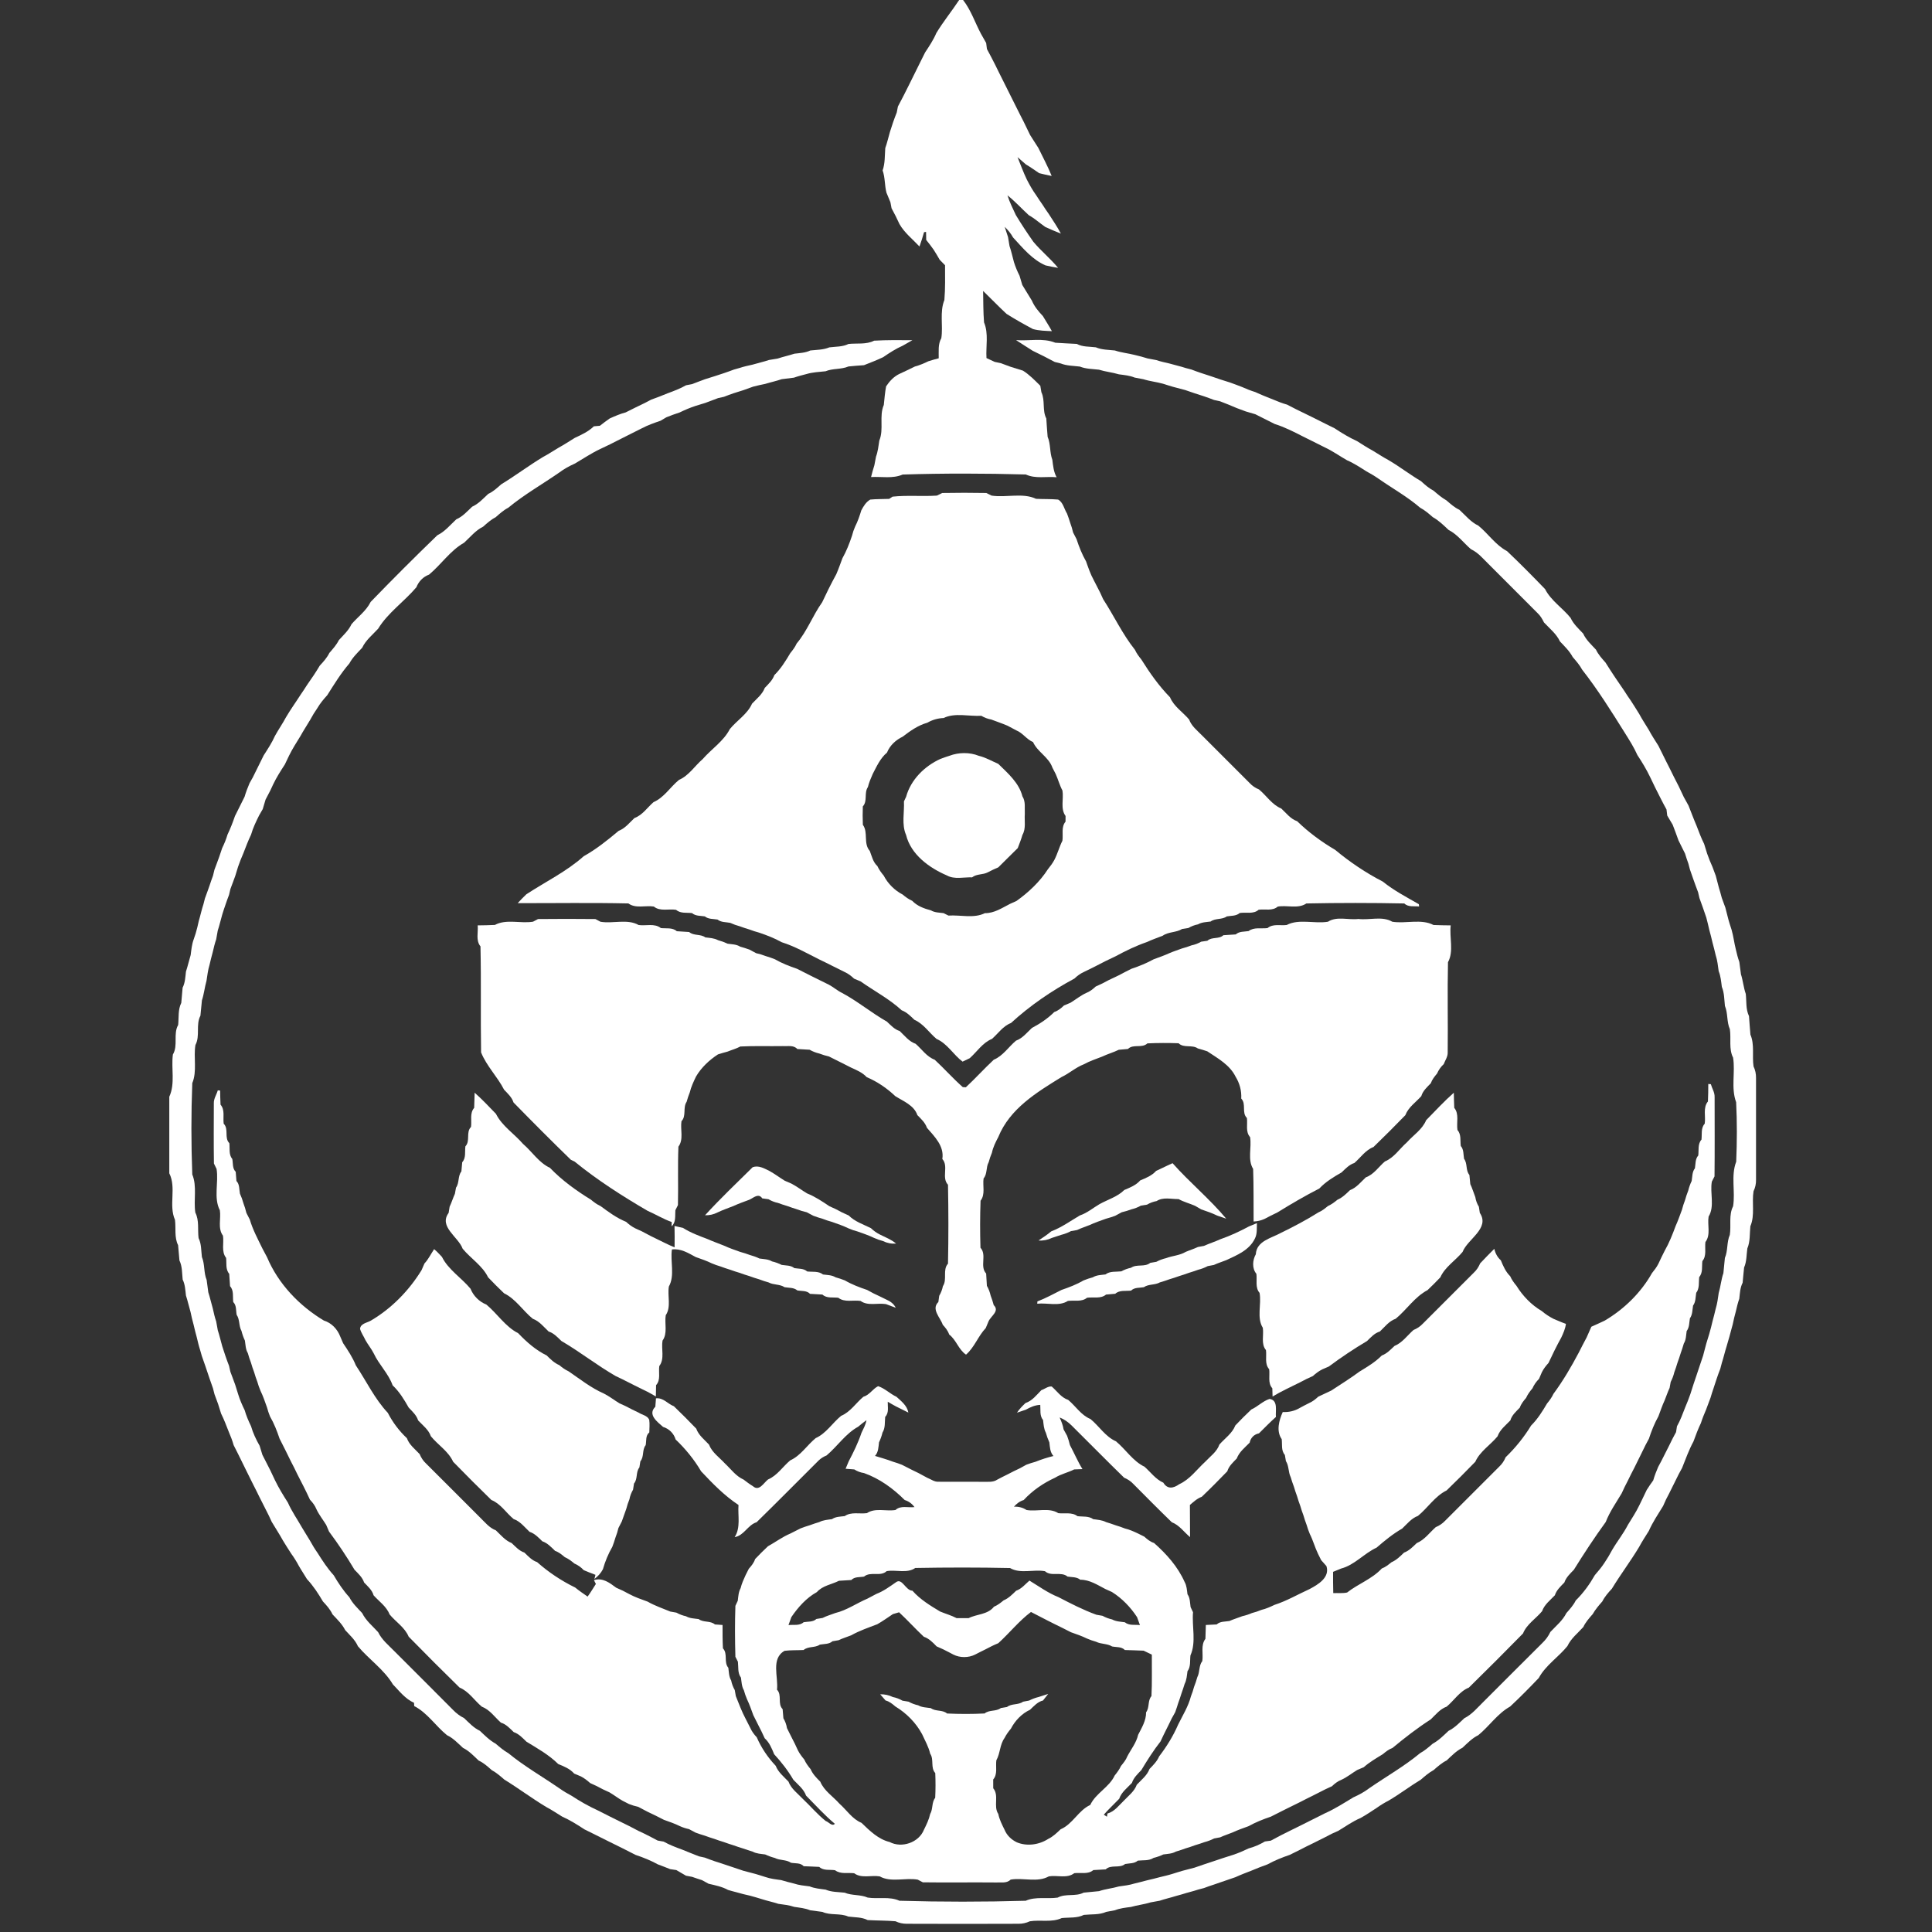 <?xml version="1.0" encoding="UTF-8" standalone="no"?>
<svg
   xmlns:dc="http://purl.org/dc/elements/1.1/"
   xmlns:cc="http://creativecommons.org/ns#"
   xmlns:rdf="http://www.w3.org/1999/02/22-rdf-syntax-ns#"
   xmlns:svg="http://www.w3.org/2000/svg"
   xmlns="http://www.w3.org/2000/svg"
   xmlns:sodipodi="http://sodipodi.sourceforge.net/DTD/sodipodi-0.dtd"
   xmlns:inkscape="http://www.inkscape.org/namespaces/inkscape"
   width="64"
   height="64"
   viewBox="0 0 48 48"
   version="1.1"
   id="svg68"
   sodipodi:docname="mongo.svg"
   inkscape:version="0.92.3 (2405546, 2018-03-11)">
  <rect x="0" y="0" width="48" height="48" fill="#333333" stroke="none"/>
  <defs
     id="defs72" />
  <sodipodi:namedview
     pagecolor="#ffffff"
     bordercolor="#666666"
     borderopacity="1"
     objecttolerance="10"
     gridtolerance="10"
     guidetolerance="10"
     inkscape:pageopacity="0"
     inkscape:pageshadow="2"
     inkscape:window-width="1920"
     inkscape:window-height="1017"
     id="namedview70"
     showgrid="false"
     units="px"
     inkscape:pagecheckerboard="true"
     inkscape:zoom="8.3960396"
     inkscape:cx="19.956463"
     inkscape:cy="15.365104"
     inkscape:window-x="-8"
     inkscape:window-y="-8"
     inkscape:window-maximized="1"
     inkscape:current-layer="svg68" />
  <g
     id="#ffffffff"
     transform="matrix(0.079,0,0,0.079,4.206,-1.4135336e-6)">
    <path
       d="m 248.41,0 h 1.23 c 2.47,3.17 3.75,7.1 5.63,10.64 0.53,0.96 1.08,1.92 1.63,2.88 0.06,0.47 0.18,1.43 0.24,1.9 0.91,1.64 1.75,3.32 2.61,4.99 0.23,0.48 0.7,1.43 0.93,1.9 1.34,2.72 2.69,5.43 4.06,8.13 0.25,0.49 0.74,1.47 0.98,1.96 0.25,0.5 0.74,1.49 0.99,1.98 0.25,0.5 0.75,1.49 1,1.99 0.25,0.5 0.76,1.49 1.02,1.99 0.65,1.36 1.32,2.73 1.98,4.09 0.84,1.38 1.76,2.7 2.6,4.07 1.42,2.93 2.97,5.79 4.19,8.82 -1.32,-0.26 -2.63,-0.55 -3.93,-0.88 -1.39,-0.94 -2.76,-1.92 -4.2,-2.77 -0.87,-0.76 -1.74,-1.51 -2.61,-2.27 0.95,2.35 1.82,4.74 2.92,7.03 0.88,1.71 1.81,3.39 2.94,4.94 0.65,1.02 1.33,2.03 2.03,3.02 0.63,1 1.3,1.99 1.99,2.96 1.3,2 2.62,3.98 3.76,6.09 -1.67,-0.63 -3.3,-1.36 -4.92,-2.09 -1.74,-1.21 -3.31,-2.66 -5.17,-3.69 -2.26,-2.05 -4.3,-4.35 -6.71,-6.24 0.66,2.15 1.69,4.15 2.63,6.19 1.73,2.87 3.58,5.67 5.52,8.42 2.41,2.89 5.37,5.27 7.77,8.19 -1.33,-0.21 -2.65,-0.47 -3.96,-0.78 -4.23,-1.84 -7.16,-5.49 -10.21,-8.79 -0.68,-1.25 -1.61,-2.35 -2.62,-3.34 0.26,0.81 0.79,2.43 1.05,3.24 0.15,0.93 0.3,1.86 0.46,2.8 0.57,1.64 0.93,3.35 1.39,5.04 0.46,1.47 1.05,2.91 1.76,4.29 0.31,0.96 0.6,1.94 0.87,2.92 0.96,1.66 2.04,3.25 3.01,4.91 0.78,1.86 2.07,3.4 3.45,4.85 0.94,1.59 1.97,3.13 2.85,4.77 -2,-0.11 -4.02,-0.11 -5.96,-0.67 -2.82,-1.5 -5.61,-3.06 -8.31,-4.77 -2.51,-2.34 -4.89,-4.82 -7.36,-7.21 0.06,3.29 0.03,6.6 0.29,9.89 1.49,3.53 0.54,7.5 0.77,11.22 0.64,0.3 1.93,0.9 2.58,1.2 0.47,0.1 1.42,0.3 1.9,0.4 1.01,0.39 2.03,0.77 3.06,1.13 1.3,0.43 2.62,0.81 3.94,1.23 2.05,1.3 3.74,3.06 5.45,4.76 0.08,0.51 0.25,1.52 0.34,2.03 1.24,2.6 0.21,5.67 1.54,8.24 0.15,1.92 0.23,3.85 0.42,5.77 1,2.29 0.6,4.9 1.48,7.23 0.24,1.88 0.4,3.81 1.35,5.49 -3.21,-0.31 -6.67,0.55 -9.69,-0.87 -12.9,-0.35 -25.84,-0.39 -38.73,0.02 -3.12,1.37 -6.64,0.59 -9.94,0.79 0.3,-1.24 0.65,-2.48 1.04,-3.7 0.17,-0.91 0.34,-1.82 0.52,-2.73 0.6,-1.62 0.78,-3.35 1.04,-5.05 1.49,-3.58 -0.13,-7.63 1.41,-11.2 0.21,-1.95 0.36,-3.91 0.72,-5.84 1.05,-1.57 2.33,-2.99 4.04,-3.85 1.68,-0.76 3.34,-1.58 5,-2.39 1.48,-0.4 2.89,-0.99 4.26,-1.66 1.07,-0.34 2.15,-0.65 3.25,-0.93 0.04,-2.13 -0.29,-4.39 0.82,-6.33 0.6,-3.97 -0.57,-8.19 0.96,-12 0.31,-3.64 0.22,-7.29 0.21,-10.94 -0.42,-0.42 -1.26,-1.28 -1.68,-1.71 -0.59,-1.05 -1.22,-2.08 -1.86,-3.1 -0.75,-1.08 -1.55,-2.12 -2.38,-3.14 -0.02,-0.63 -0.04,-1.9 -0.05,-2.54 l -0.63,0.1 c -0.42,1.52 -0.91,3.02 -1.44,4.5 -2.15,-2.3 -4.71,-4.29 -6.29,-7.05 -0.76,-1.69 -1.6,-3.35 -2.49,-4.97 -0.09,-0.47 -0.27,-1.42 -0.36,-1.9 -0.43,-1 -0.85,-2.01 -1.25,-3.02 -0.59,-2.3 -0.4,-4.73 -1.2,-6.98 0.79,-2.25 0.66,-4.67 0.83,-7.02 0.6,-1.66 0.97,-3.39 1.47,-5.08 0.31,-1 0.64,-2.01 0.98,-3.01 0.36,-1.04 0.75,-2.08 1.16,-3.11 0.09,-0.47 0.28,-1.41 0.37,-1.88 2.5,-4.65 4.75,-9.42 7.12,-14.14 0.48,-0.96 0.95,-1.91 1.43,-2.87 1.3,-1.96 2.61,-3.93 3.54,-6.11 2.17,-3.59 4.85,-6.87 7.17,-10.38 z"
       id="path43"
       inkscape:connector-curvature="0"
       style="opacity:1;fill:#ffffff" />
    <path
       d="m 221.66,107.14 c 4.01,-0.23 8.02,-0.18 12.03,-0.15 -1.01,0.59 -2.04,1.17 -3.06,1.74 -2.17,0.95 -4.16,2.25 -6.11,3.59 -1.97,0.94 -4.02,1.73 -6.06,2.53 -1.63,0.12 -3.25,0.22 -4.86,0.4 -2.3,0.99 -4.91,0.55 -7.22,1.51 -1.99,0.21 -4.01,0.29 -5.94,0.86 -1.34,0.35 -2.68,0.68 -3.99,1.15 -1.29,0.16 -2.58,0.31 -3.86,0.48 -1.71,0.59 -3.48,0.96 -5.21,1.49 -1.26,0.26 -2.52,0.52 -3.77,0.86 -1.01,0.35 -2.01,0.7 -3,1.08 -1.05,0.31 -2.09,0.64 -3.13,0.99 -1.02,0.35 -2.04,0.72 -3.04,1.12 -0.46,0.1 -1.39,0.31 -1.85,0.41 -1.34,0.54 -2.7,0.99 -4.04,1.52 -1,0.29 -1.99,0.59 -2.98,0.91 -1.74,0.56 -3.42,1.28 -5.06,2.08 -1.41,0.45 -2.8,0.97 -4.18,1.52 -0.46,0.27 -1.39,0.82 -1.86,1.1 -1.99,0.67 -3.98,1.38 -5.85,2.36 -1.06,0.53 -2.13,1.07 -3.19,1.6 -1.63,0.81 -3.26,1.63 -4.88,2.46 -0.47,0.23 -1.4,0.71 -1.87,0.95 -1.08,0.51 -2.16,1.04 -3.24,1.55 -2.73,1.29 -5.24,2.99 -7.84,4.51 -1.75,0.78 -3.44,1.7 -4.98,2.86 -5.32,3.69 -11.01,6.91 -16.01,11.05 -1.49,0.77 -2.73,1.9 -3.98,3 -1.47,0.75 -2.7,1.86 -3.93,2.96 -2.38,1.16 -4.05,3.28 -5.97,5.04 -4.37,2.47 -7.22,6.86 -11.04,10.04 -1.86,0.68 -3.26,2.14 -3.98,3.97 -3.81,4.52 -8.93,7.97 -12.03,13.04 -1.76,1.93 -3.89,3.59 -5.02,6 -1.46,1.54 -3.02,3.04 -4.03,4.93 -2.66,3.07 -4.78,6.55 -6.95,9.98 -1.14,1.26 -2.24,2.56 -3.1,4.04 -0.84,1.21 -1.61,2.47 -2.31,3.77 -0.98,1.68 -2.07,3.29 -3,5 -1.23,2.02 -2.53,4 -3.57,6.13 -0.46,0.95 -0.91,1.9 -1.37,2.86 -1.31,2.01 -2.61,4.04 -3.65,6.22 -0.23,0.49 -0.69,1.47 -0.92,1.97 -0.5,0.94 -0.99,1.88 -1.48,2.83 -0.28,1 -0.58,2.01 -0.89,3 -0.28,0.48 -0.83,1.44 -1.11,1.92 -0.99,1.98 -1.96,3.98 -2.57,6.13 -0.92,1.9 -1.66,3.88 -2.42,5.85 -0.6,1.38 -1.16,2.77 -1.65,4.2 -0.31,0.97 -0.61,1.95 -0.9,2.93 -0.52,1.36 -0.98,2.74 -1.52,4.1 -0.11,0.46 -0.33,1.4 -0.44,1.87 -0.4,1.02 -0.77,2.05 -1.12,3.1 -0.35,1 -0.69,2.02 -1,3.04 -0.5,1.68 -0.86,3.4 -1.42,5.06 -0.16,0.91 -0.32,1.83 -0.49,2.75 -0.46,1.32 -0.77,2.68 -1.09,4.04 -0.38,1.33 -0.69,2.67 -1.01,4.01 -0.5,1.63 -0.69,3.32 -0.95,5 -0.58,2.02 -0.77,4.14 -1.44,6.15 -0.18,1.6 -0.3,3.21 -0.47,4.82 -1.52,2.87 -0.03,6.34 -1.57,9.21 -0.66,3.97 0.58,8.2 -0.99,12.01 -0.37,9.56 -0.36,19.16 0,28.71 1.56,3.8 0.35,8.02 0.96,12 1.27,2.47 0.68,5.34 1.02,8.01 0.92,1.85 0.79,3.96 1.05,5.97 0.96,2.3 0.53,4.9 1.49,7.2 0.18,1.29 0.34,2.59 0.52,3.89 0.55,1.68 0.92,3.41 1.42,5.11 0.3,1.36 0.6,2.73 1.06,4.06 0.17,0.91 0.34,1.83 0.5,2.76 0.56,1.67 0.92,3.4 1.42,5.09 0.31,0.99 0.63,1.97 0.97,2.95 0.36,1.05 0.74,2.1 1.15,3.15 0.1,0.46 0.31,1.39 0.42,1.86 0.54,1.35 0.99,2.73 1.52,4.1 0.29,0.98 0.6,1.97 0.92,2.95 0.53,1.74 1.26,3.41 2.06,5.05 0.49,1.74 1.21,3.4 2,5.03 0.61,2.16 1.59,4.2 2.7,6.15 0.31,0.94 0.6,1.89 0.87,2.85 0.83,1.62 1.64,3.24 2.48,4.86 0.49,1.04 1,2.07 1.48,3.13 1.18,2.44 2.6,4.75 4.06,7.04 1.21,2.76 2.96,5.23 4.44,7.85 0.79,1.38 1.69,2.7 2.49,4.08 0.73,1.34 1.52,2.64 2.4,3.89 1.54,2.45 3.12,4.88 5.08,7.03 1.43,2.44 3,4.81 4.92,6.91 0.98,1.93 2.57,3.41 4.03,4.98 1.16,2.38 3.27,4.06 5.02,6 1.15,2.39 3.25,4.09 5.07,5.95 6.17,6.17 12.35,12.32 18.49,18.51 1.01,1.05 2.18,1.93 3.5,2.59 1.52,1.45 2.98,3.05 4.93,3.97 1.55,1.45 3.05,3.01 4.95,4.03 1.26,1.07 2.52,2.18 3.98,2.99 5.02,4.12 10.69,7.36 16.03,11.04 1.24,0.88 2.54,1.66 3.88,2.37 2.62,1.71 5.33,3.27 8.18,4.57 0.48,0.24 1.42,0.72 1.89,0.95 0.5,0.26 1.51,0.77 2.01,1.02 0.48,0.24 1.45,0.72 1.93,0.96 1.37,0.68 2.74,1.37 4.12,2.03 0.93,0.48 1.87,0.97 2.81,1.47 0.48,0.22 1.44,0.68 1.91,0.9 1.42,0.71 2.83,1.43 4.23,2.19 0.47,0.08 1.41,0.25 1.88,0.33 1.86,1.05 3.86,1.79 5.86,2.53 1.73,0.73 3.49,1.39 5.24,2.1 0.47,0.1 1.4,0.31 1.87,0.41 0.99,0.39 2,0.76 3.02,1.11 1.01,0.34 2.02,0.67 3.04,0.99 1.03,0.36 2.07,0.71 3.11,1.04 0.96,0.33 1.93,0.66 2.91,0.98 1.69,0.49 3.42,0.84 5.1,1.39 0.45,0.14 1.36,0.43 1.81,0.57 1.61,0.57 3.3,0.75 4.99,0.98 1.31,0.42 2.66,0.74 4.01,1.08 1.59,0.54 3.27,0.68 4.94,0.9 1.6,0.65 3.33,0.79 5.03,1.02 1.89,0.81 3.98,0.73 6,0.96 2.31,0.98 4.94,0.52 7.24,1.54 3.31,0.52 6.85,-0.43 9.99,1 13.22,0.38 26.49,0.38 39.71,0 3.15,-1.4 6.71,-0.5 10.04,-0.99 2.54,-1.37 5.62,-0.23 8.17,-1.56 1.62,-0.18 3.23,-0.3 4.85,-0.47 2.03,-0.7 4.19,-0.87 6.24,-1.48 1.64,-0.23 3.3,-0.41 4.89,-0.92 1.34,-0.34 2.7,-0.64 4.03,-1.02 1.34,-0.32 2.69,-0.62 4.02,-1 1.33,-0.32 2.67,-0.62 3.98,-1.04 0.45,-0.14 1.35,-0.42 1.8,-0.56 1.65,-0.54 3.36,-0.89 5.03,-1.36 1.04,-0.34 2.06,-0.7 3.09,-1.06 0.98,-0.31 1.96,-0.63 2.93,-0.97 1.01,-0.32 2.01,-0.66 3.01,-1.01 1.03,-0.32 2.05,-0.65 3.08,-0.98 1.71,-0.55 3.35,-1.28 4.97,-2.05 1.79,-0.47 3.5,-1.23 5.09,-2.17 0.47,-0.07 1.39,-0.2 1.85,-0.26 4.27,-2.36 8.72,-4.37 13.05,-6.61 0.48,-0.24 1.46,-0.73 1.95,-0.97 0.48,-0.24 1.45,-0.73 1.94,-0.98 3.17,-1.4 6.08,-3.28 9.05,-5.07 1.76,-0.78 3.45,-1.7 4.99,-2.87 5.32,-3.68 10.99,-6.88 15.98,-11.02 1.47,-0.8 2.73,-1.92 4,-3 1.89,-1.02 3.4,-2.57 4.95,-4.02 1.93,-0.94 3.41,-2.53 4.96,-3.97 2.39,-1.17 4.09,-3.29 5.96,-5.11 6.19,-6.17 12.35,-12.37 18.55,-18.52 1.05,-1 1.93,-2.17 2.54,-3.49 1.77,-1.9 3.86,-3.57 5.04,-5.94 1.09,-1.24 2.22,-2.47 2.95,-3.97 2.39,-2.35 4.35,-5.07 6.01,-7.98 1.07,-1.24 2.14,-2.5 3.03,-3.88 0.86,-1.28 1.66,-2.6 2.37,-3.96 1.57,-2.71 3.56,-5.16 4.99,-7.95 1.24,-2.03 2.56,-4.01 3.59,-6.16 0.24,-0.49 0.71,-1.46 0.95,-1.95 0.46,-0.97 0.92,-1.93 1.38,-2.88 0.64,-1.03 1.34,-2.03 2.05,-3.01 0.41,-1.44 0.94,-2.82 1.53,-4.18 0.73,-1.32 1.41,-2.67 2.08,-4.01 0.46,-0.92 0.92,-1.84 1.39,-2.75 0.68,-1.43 1.4,-2.85 2.17,-4.23 0.07,-0.46 0.22,-1.37 0.29,-1.83 1.06,-1.88 1.8,-3.9 2.57,-5.91 0.59,-1.39 1.15,-2.79 1.64,-4.21 0.32,-1.01 0.64,-2.01 0.96,-3.01 0.36,-1.01 0.7,-2.03 1.03,-3.05 0.33,-0.96 0.65,-1.92 0.96,-2.88 0.36,-1.04 0.71,-2.08 1.05,-3.12 0.48,-1.67 0.83,-3.36 1.37,-5 0.14,-0.46 0.42,-1.38 0.56,-1.83 0.41,-1.34 0.72,-2.69 1.05,-4.04 0.37,-1.3 0.67,-2.61 0.99,-3.91 0.5,-1.63 0.71,-3.31 0.95,-4.98 0.61,-2.05 0.77,-4.2 1.47,-6.22 0.17,-1.6 0.3,-3.19 0.47,-4.78 1,-2.31 0.53,-4.95 1.55,-7.26 0.47,-2.98 -0.39,-6.22 1.03,-8.99 0.75,-4.64 -0.74,-9.57 0.98,-14.02 0.26,-6.23 0.29,-12.48 -0.02,-18.71 -1.67,-4.46 -0.22,-9.37 -0.96,-14.01 -1.41,-2.77 -0.56,-5.99 -1.02,-8.96 -1.03,-2.32 -0.57,-4.98 -1.55,-7.31 -0.22,-2.02 -0.18,-4.1 -0.97,-6 -0.22,-1.66 -0.35,-3.36 -0.99,-4.92 -0.24,-1.68 -0.4,-3.38 -0.93,-4.99 -0.33,-1.34 -0.63,-2.68 -1.01,-4 -0.32,-1.33 -0.62,-2.67 -1.01,-3.98 -0.3,-1.29 -0.58,-2.58 -0.93,-3.85 -0.35,-1.05 -0.71,-2.09 -1.07,-3.12 -0.35,-1.04 -0.72,-2.05 -1.1,-3.06 -0.11,-0.46 -0.32,-1.39 -0.43,-1.85 -0.55,-1.36 -1,-2.75 -1.51,-4.12 -0.33,-1.01 -0.68,-2.02 -1.05,-3.01 -0.12,-0.46 -0.37,-1.39 -0.49,-1.86 -0.38,-1.04 -0.73,-2.09 -1.05,-3.15 -0.69,-1.37 -1.38,-2.75 -2.05,-4.12 -0.6,-1.66 -1.2,-3.32 -1.84,-4.96 -0.57,-0.96 -1.14,-1.91 -1.71,-2.87 -0.06,-0.48 -0.17,-1.44 -0.23,-1.92 -1.26,-2.26 -2.39,-4.59 -3.56,-6.89 -0.52,-1.09 -1.06,-2.16 -1.56,-3.24 -1.16,-2.43 -2.55,-4.73 -4.03,-6.97 -1.09,-2.46 -2.54,-4.73 -3.96,-7 -4.23,-6.77 -8.5,-13.58 -13.42,-19.87 -0.79,-1.48 -1.91,-2.73 -2.98,-3.99 -1.01,-1.88 -2.55,-3.37 -4,-4.89 -1.12,-2.41 -3.26,-4.06 -5.02,-5.97 -0.53,-1.08 -1.14,-2.12 -2.02,-2.94 -5.85,-5.87 -11.72,-11.71 -17.56,-17.58 -1,-1.04 -2.14,-1.91 -3.42,-2.54 -2.33,-2.01 -4.21,-4.62 -7,-6.03 -1.56,-1.46 -3.08,-2.98 -4.96,-4.02 -1.26,-1.1 -2.53,-2.2 -4.01,-2.99 -4,-3.44 -8.64,-6.03 -12.96,-9.03 -1.26,-0.88 -2.57,-1.67 -3.91,-2.39 -1.99,-1.25 -3.95,-2.56 -6.11,-3.49 -2.33,-1.33 -4.52,-2.9 -6.95,-4.03 -0.95,-0.47 -1.89,-0.95 -2.83,-1.42 -1.36,-0.66 -2.7,-1.33 -4.04,-2.01 -2.9,-1.49 -5.81,-2.97 -8.93,-3.95 -2.03,-1.01 -4.06,-2.03 -6.08,-3.06 -1.01,-0.28 -2.01,-0.57 -3,-0.88 -0.96,-0.34 -1.91,-0.69 -2.85,-1.06 -1.74,-0.78 -3.51,-1.44 -5.27,-2.14 -0.47,-0.1 -1.41,-0.31 -1.88,-0.41 -1.04,-0.41 -2.09,-0.79 -3.14,-1.15 -0.96,-0.33 -1.93,-0.64 -2.89,-0.93 -1.01,-0.37 -2.02,-0.71 -3.03,-1.04 -1.69,-0.49 -3.43,-0.85 -5.1,-1.39 -0.46,-0.15 -1.36,-0.44 -1.82,-0.58 -2.06,-0.58 -4.2,-0.78 -6.23,-1.43 -0.92,-0.17 -1.83,-0.35 -2.74,-0.52 -1.58,-0.65 -3.28,-0.8 -4.95,-1.02 -2.07,-0.62 -4.24,-0.82 -6.29,-1.46 -2.01,-0.24 -4.09,-0.21 -5.99,-0.98 -2.02,-0.25 -4.11,-0.22 -6.02,-0.98 -0.47,-0.12 -1.41,-0.36 -1.88,-0.47 -2.28,-1.24 -4.6,-2.39 -6.94,-3.52 -1.76,-1.09 -3.48,-2.24 -5.23,-3.35 4.08,0.33 8.45,-0.77 12.34,0.82 2.24,0.18 4.5,0.23 6.75,0.37 1.84,0.99 3.98,0.82 5.99,1.07 1.9,0.82 3.98,0.77 6,1 2.02,0.69 4.16,0.87 6.22,1.4 1.36,0.33 2.72,0.66 4.06,1.1 0.91,0.17 1.83,0.34 2.75,0.52 1.31,0.45 2.67,0.74 4.03,1.05 1.72,0.51 3.48,0.87 5.19,1.44 0.46,0.12 1.37,0.36 1.83,0.48 1.02,0.4 2.06,0.77 3.11,1.12 0.99,0.34 1.99,0.67 3,0.98 1,0.36 2,0.7 3.02,1.03 0.98,0.33 1.97,0.64 2.97,0.94 1.27,0.48 2.57,0.91 3.83,1.43 1.35,0.61 2.73,1.15 4.15,1.59 1.89,0.89 3.84,1.63 5.77,2.41 1.37,0.58 2.76,1.13 4.21,1.53 0.95,0.48 1.9,0.97 2.86,1.47 1.74,0.83 3.47,1.7 5.22,2.55 1.34,0.69 2.7,1.37 4.07,2.04 0.93,0.47 1.87,0.93 2.81,1.39 2.26,1.5 4.58,2.91 7.05,4.03 1.63,1.02 3.24,2.09 4.95,3 1.65,1 3.27,2.07 4.98,2.99 3.5,2.05 6.7,4.55 10.2,6.61 1.22,1.12 2.48,2.23 3.97,3.01 1.26,1.08 2.53,2.19 3.99,3.01 1.28,1.09 2.54,2.26 4.09,2.97 1.91,1.74 3.57,3.86 5.97,4.99 3.12,2.54 5.41,6.11 9.02,8.01 4.09,3.88 8.06,7.89 11.97,11.95 1.86,3.65 5.49,5.91 8.02,9.05 0.9,1.95 2.51,3.4 3.96,4.94 0.9,2 2.57,3.47 4.03,5.06 0.72,1.54 1.88,2.79 3,4.06 1.9,3.06 3.94,6.05 5.99,9.03 0.62,1 1.28,1.98 1.97,2.95 0.86,1.39 1.79,2.73 2.62,4.15 0.92,1.72 2,3.34 3.01,5.01 0.92,1.74 2.01,3.37 3.05,5.04 0.46,0.95 0.94,1.91 1.42,2.86 0.25,0.5 0.73,1.48 0.98,1.98 0.25,0.5 0.76,1.49 1.01,1.99 0.97,1.99 1.96,3.97 2.99,5.94 0.51,1.1 1.04,2.2 1.56,3.31 0.49,0.9 0.99,1.8 1.5,2.71 0.84,2.1 1.62,4.24 2.52,6.32 0.74,1.93 1.46,3.88 2.39,5.73 0.3,1.02 0.61,2.03 0.94,3.04 0.5,1.44 1.07,2.85 1.7,4.24 0.35,0.91 0.69,1.82 1.02,2.74 0.49,1.7 0.84,3.45 1.4,5.14 0.12,0.46 0.38,1.38 0.5,1.84 0.38,1.01 0.76,2.03 1.12,3.05 0.48,1.7 0.82,3.45 1.37,5.14 0.14,0.45 0.43,1.35 0.58,1.8 0.59,2.01 0.81,4.11 1.33,6.15 0.31,1.33 0.63,2.68 1.11,3.98 0.17,1.28 0.33,2.58 0.51,3.88 0.65,2.02 0.81,4.17 1.52,6.18 0.26,2.33 -0.04,4.8 1.01,6.98 0.16,1.94 0.26,3.88 0.45,5.82 1.35,3.14 0.49,6.68 0.98,9.99 0.54,1.14 0.8,2.35 0.78,3.62 0.01,10.67 0.02,21.34 0,32.01 0.03,1.27 -0.23,2.48 -0.78,3.63 -0.59,3.64 0.49,7.54 -1,11.02 -0.24,2.32 -0.02,4.77 -0.95,6.98 -0.28,2 -0.19,4.1 -1.02,5.99 -0.18,1.59 -0.3,3.19 -0.46,4.79 -0.8,1.56 -0.85,3.32 -1.05,5.02 -0.47,1.31 -0.78,2.66 -1.09,4.01 -0.39,1.33 -0.68,2.68 -0.97,4.04 -0.51,1.71 -0.88,3.46 -1.42,5.16 -0.13,0.46 -0.4,1.38 -0.53,1.84 -0.54,1.69 -0.92,3.42 -1.47,5.11 -0.12,0.47 -0.37,1.42 -0.5,1.89 -0.4,1.02 -0.78,2.06 -1.13,3.11 -0.34,0.98 -0.66,1.96 -0.97,2.95 -0.35,1.01 -0.67,2.03 -0.97,3.05 -0.48,1.24 -0.91,2.5 -1.4,3.74 -0.6,1.38 -1.16,2.77 -1.62,4.21 -0.9,1.88 -1.63,3.83 -2.34,5.79 -1.45,2.67 -2.46,5.54 -3.59,8.35 -0.26,0.48 -0.78,1.42 -1.03,1.89 -1.02,2.03 -2.04,4.07 -3.03,6.11 -0.25,0.47 -0.74,1.41 -0.98,1.89 -0.23,0.51 -0.69,1.54 -0.92,2.05 -1.57,2.57 -3.27,5.07 -4.49,7.84 -1.03,1.66 -2.12,3.29 -3.04,5.02 -2.69,4.49 -5.86,8.67 -8.57,13.14 -1.14,1.23 -2.26,2.51 -3.02,4.02 -1.1,1.25 -2.19,2.52 -3.02,3.98 -1.1,1.27 -2.24,2.53 -2.96,4.07 -1.73,1.92 -3.87,3.58 -4.99,5.98 -2.83,3.5 -6.85,6.04 -9.02,10.05 -2.93,3.07 -5.9,6.09 -9.01,8.98 -3.97,2.21 -6.53,6.16 -10,9 -1.95,0.94 -3.44,2.53 -5,3.97 -1.92,0.96 -3.41,2.53 -4.96,3.98 -1.53,0.76 -2.81,1.9 -4.09,3.02 -1.47,0.8 -2.74,1.9 -4,3 -3.45,2.09 -6.66,4.55 -10.14,6.6 -1.35,0.69 -2.63,1.48 -3.86,2.36 -1.64,1.07 -3.25,2.16 -4.96,3.11 -2.51,1.05 -4.71,2.66 -7.04,4.05 -0.51,0.23 -1.53,0.68 -2.03,0.91 -0.48,0.25 -1.44,0.75 -1.92,1 -1.35,0.65 -2.69,1.32 -4.02,2.01 -1.37,0.65 -2.72,1.33 -4.06,2.03 -1.08,0.51 -2.15,1.06 -3.22,1.6 -2.41,0.82 -4.77,1.77 -7.01,3 -1.69,0.62 -3.38,1.24 -5.03,1.96 -1.69,0.66 -3.39,1.3 -5.04,2.06 -0.92,0.33 -1.84,0.64 -2.77,0.95 -1.34,0.48 -2.7,0.9 -4.04,1.39 -1.03,0.33 -2.05,0.68 -3.06,1.07 -0.45,0.12 -1.36,0.36 -1.81,0.48 -1.68,0.56 -3.42,0.94 -5.1,1.49 -0.47,0.13 -1.41,0.39 -1.88,0.52 -1.72,0.55 -3.49,0.93 -5.2,1.51 -0.93,0.15 -1.85,0.32 -2.77,0.5 -2.04,0.64 -4.18,0.86 -6.23,1.45 -1.71,0.22 -3.44,0.4 -5.05,1.04 -0.91,0.16 -1.81,0.33 -2.71,0.51 -2.22,0.98 -4.7,0.7 -7.05,0.95 -2.16,1.08 -4.64,0.74 -6.96,1 -3.13,1.45 -6.71,0.47 -10.03,1.01 -1.14,0.53 -2.33,0.79 -3.58,0.78 -11.7,0.06 -23.39,0.04 -35.08,0 -1.26,0.01 -2.47,-0.25 -3.6,-0.79 -2.91,-0.25 -5.82,-0.2 -8.73,-0.37 -1.9,-0.97 -4.07,-0.83 -6.11,-1.11 -2.59,-1.14 -5.56,-0.29 -8.13,-1.46 -1.28,-0.19 -2.57,-0.35 -3.86,-0.52 -1.59,-0.65 -3.31,-0.81 -4.99,-1.06 -1.62,-0.55 -3.32,-0.73 -5,-0.96 -1.71,-0.56 -3.47,-0.92 -5.18,-1.47 -0.46,-0.14 -1.38,-0.42 -1.84,-0.56 -1.3,-0.41 -2.63,-0.72 -3.95,-1.01 -1.62,-0.49 -3.26,-0.83 -4.86,-1.33 -1.91,-1.05 -4.04,-1.46 -6.13,-1.95 -0.51,-0.28 -1.54,-0.84 -2.05,-1.13 -1.05,-0.33 -2.1,-0.67 -3.13,-1.04 -0.48,-0.09 -1.44,-0.27 -1.92,-0.36 -1.02,-0.59 -2.02,-1.18 -3.03,-1.77 -0.48,-0.07 -1.45,-0.22 -1.93,-0.29 -1.28,-0.54 -2.59,-0.99 -3.88,-1.5 -2.23,-1.22 -4.59,-2.18 -6.99,-2.97 -1.37,-0.69 -2.74,-1.39 -4.09,-2.08 -3.1,-1.51 -6.16,-3.06 -9.24,-4.59 -0.93,-0.47 -1.86,-0.93 -2.79,-1.38 -2.26,-1.5 -4.56,-2.92 -7.03,-4.03 -1.67,-1.03 -3.29,-2.12 -5.02,-3.03 -4.48,-2.7 -8.67,-5.85 -13.13,-8.59 -1.25,-1.1 -2.52,-2.19 -3.98,-2.99 -1.27,-1.14 -2.53,-2.28 -4.09,-2.99 -1.54,-1.47 -3.02,-3.04 -4.94,-4 -1.58,-1.44 -3.06,-3.05 -5.02,-3.98 -3.58,-2.9 -6.16,-7.03 -10.31,-9.16 -0.01,-0.26 -0.04,-0.77 -0.05,-1.03 -2.76,-1.2 -4.6,-3.68 -6.64,-5.77 -2.79,-4.7 -7.52,-7.85 -11.01,-12.01 -0.87,-2.02 -2.56,-3.48 -4,-5.07 -0.97,-1.92 -2.54,-3.41 -3.99,-4.95 -0.71,-1.56 -1.86,-2.83 -3.01,-4.06 -1.46,-2.48 -3.04,-4.92 -5.02,-7.03 -0.83,-1.4 -1.75,-2.74 -2.55,-4.15 -0.71,-1.34 -1.51,-2.63 -2.4,-3.85 -0.86,-1.38 -1.78,-2.71 -2.59,-4.11 -1.1,-2.02 -2.39,-3.93 -3.55,-5.91 -0.23,-0.49 -0.68,-1.46 -0.9,-1.94 -1.01,-2.03 -2.02,-4.04 -3.05,-6.04 -0.24,-0.49 -0.73,-1.48 -0.97,-1.97 -0.25,-0.49 -0.76,-1.49 -1.01,-1.99 -1.52,-3.1 -3.08,-6.17 -4.58,-9.28 -0.49,-0.97 -0.98,-1.93 -1.46,-2.89 -0.4,-1.44 -0.95,-2.83 -1.53,-4.19 -0.76,-1.94 -1.49,-3.89 -2.42,-5.75 -0.3,-1.02 -0.62,-2.03 -0.95,-3.03 -0.35,-1.02 -0.73,-2.04 -1.12,-3.04 -0.12,-0.47 -0.36,-1.4 -0.48,-1.87 -0.38,-1.03 -0.75,-2.07 -1.09,-3.11 -0.46,-1.3 -0.87,-2.62 -1.32,-3.92 -0.35,-1.05 -0.71,-2.08 -1.09,-3.11 -0.13,-0.46 -0.4,-1.39 -0.53,-1.86 -0.43,-1.32 -0.74,-2.67 -1.06,-4.01 -0.38,-1.33 -0.69,-2.68 -1.01,-4.01 -0.38,-1.32 -0.67,-2.66 -0.96,-4 -0.51,-1.71 -0.88,-3.46 -1.44,-5.16 -0.2,-1.7 -0.26,-3.45 -1.03,-5.01 C 3.99,400.39 4.1,398.27 3.19,396.39 3.04,394.79 2.93,393.19 2.77,391.6 1.53,389.13 2.13,386.28 1.79,383.63 -0.26,379 2.3,373.59 0,368.98 v -24.06 c 1.91,-4.17 0.55,-8.89 1.13,-13.29 1.71,-2.86 0.03,-6.42 1.66,-9.3 0.24,-2.32 -0.1,-4.78 0.98,-6.93 0.16,-1.6 0.27,-3.19 0.42,-4.78 0.8,-1.58 0.85,-3.35 1.05,-5.06 0.57,-1.72 0.95,-3.48 1.48,-5.2 0.22,-1.68 0.37,-3.39 0.97,-4.99 0.15,-0.45 0.45,-1.37 0.61,-1.83 0.39,-1.29 0.69,-2.61 0.98,-3.92 0.52,-1.74 0.89,-3.53 1.46,-5.25 0.12,-0.46 0.35,-1.38 0.47,-1.84 0.52,-1.33 0.96,-2.69 1.45,-4.02 0.34,-1.05 0.7,-2.08 1.08,-3.1 0.12,-0.47 0.35,-1.42 0.46,-1.89 0.54,-1.35 1,-2.73 1.51,-4.08 0.29,-0.93 0.6,-1.85 0.93,-2.76 0.68,-1.37 1.25,-2.78 1.68,-4.24 0.91,-1.88 1.65,-3.83 2.33,-5.8 1,-2.03 2.03,-4.05 3.03,-6.08 0.42,-1.46 0.97,-2.87 1.56,-4.26 0.26,-0.45 0.77,-1.37 1.02,-1.82 0.68,-1.37 1.36,-2.73 2.03,-4.1 0.46,-0.94 0.93,-1.88 1.39,-2.81 1.28,-2 2.6,-3.98 3.56,-6.16 1.11,-2.01 2.43,-3.9 3.51,-5.93 1.43,-2.43 3.1,-4.72 4.61,-7.1 0.68,-0.98 1.34,-1.97 1.97,-2.98 1.41,-1.97 2.75,-3.98 3.99,-6.06 1.15,-1.23 2.28,-2.49 3.03,-4.01 1.1,-1.26 2.23,-2.52 2.98,-4.02 1.44,-1.58 3.07,-3.05 3.98,-5.02 2.01,-2.32 4.63,-4.18 6.01,-6.99 6.87,-7.11 13.87,-14.1 20.98,-20.97 2.37,-1.15 4.06,-3.25 5.96,-5.01 2,-0.86 3.44,-2.52 5,-3.98 2,-0.9 3.47,-2.56 5.05,-4.02 1.56,-0.71 2.81,-1.89 4.08,-3.01 4.47,-2.72 8.66,-5.89 13.14,-8.59 1.71,-0.91 3.33,-1.99 5,-2.98 1.71,-0.93 3.33,-2.01 4.99,-3.03 2.12,-0.99 4.3,-1.98 6,-3.64 0.48,-0.04 1.43,-0.12 1.9,-0.17 1,-0.79 2.02,-1.56 3.07,-2.29 1.64,-0.74 3.3,-1.46 5.05,-1.92 2.01,-1.01 4.01,-2.02 6.05,-2.98 0.49,-0.26 1.47,-0.77 1.96,-1.03 1.71,-0.62 3.42,-1.25 5.1,-1.97 2,-0.73 4.01,-1.49 5.87,-2.55 0.48,-0.09 1.42,-0.27 1.89,-0.36 1.33,-0.55 2.7,-1.01 4.04,-1.53 1,-0.29 2,-0.61 2.99,-0.94 1.02,-0.32 2.03,-0.65 3.05,-1 1.02,-0.35 2.05,-0.71 3.06,-1.1 0.46,-0.13 1.38,-0.39 1.83,-0.52 1.32,-0.44 2.67,-0.73 4.03,-1.03 1.72,-0.52 3.49,-0.89 5.2,-1.47 0.89,-0.15 1.79,-0.3 2.68,-0.44 1.75,-0.58 3.56,-0.97 5.31,-1.54 1.69,-0.2 3.43,-0.26 4.99,-1.01 2.01,-0.22 4.09,-0.18 5.99,-0.98 2.02,-0.26 4.15,-0.13 6.02,-1.07 2.69,-0.29 5.57,0.24 8.06,-1.03 z"
       id="path45"
       inkscape:connector-curvature="0"
       style="opacity:1;fill:#ffffff" />
    <path
       d="m 241.4,155.86 c 0.42,-0.2 1.26,-0.62 1.68,-0.82 4.62,-0.09 9.24,-0.08 13.86,0 0.42,0.2 1.25,0.61 1.66,0.82 4.6,0.71 9.75,-0.98 13.99,1.01 2.31,0.13 4.63,0.02 6.93,0.24 1.59,0.86 1.89,2.95 2.81,4.41 0.36,0.95 0.69,1.91 0.99,2.88 0.37,1 0.68,2.02 0.92,3.07 0.27,0.52 0.81,1.56 1.08,2.08 0.79,2.42 1.73,4.8 3,7.02 0.7,1.98 1.37,3.98 2.39,5.83 0.25,0.49 0.76,1.49 1.02,1.99 0.25,0.5 0.76,1.49 1.02,1.99 0.23,0.51 0.69,1.53 0.93,2.04 3.42,5.27 6.07,11 10.01,15.94 0.5,1.1 1.22,2.08 1.99,3.01 2.65,4.23 5.54,8.35 9.04,11.92 1.21,2.91 4.04,4.65 6.01,7 0.74,2.06 2.52,3.42 4,4.94 5.01,5.01 10.04,10.02 15.04,15.04 0.81,0.88 1.82,1.55 2.93,2 2.36,1.96 4.09,4.8 7.01,6 1.56,1.44 2.9,3.28 5,4 3.57,3.48 7.66,6.48 11.96,9.01 4.59,3.83 9.66,7.24 14.98,9.98 3.47,2.81 7.47,4.88 11.32,7.1 l 0.08,0.72 c -1.57,-0.17 -3.39,0.27 -4.65,-0.95 -10.27,-0.21 -20.54,-0.21 -30.8,0 -2.63,1.77 -6.05,0.46 -9.01,0.99 -1.67,1.45 -4,0.71 -5.99,0.98 -1.65,1.48 -3.99,0.72 -5.96,1.03 -1.14,1 -2.69,0.83 -4.06,1.07 -1.51,1.1 -3.59,0.49 -5.09,1.61 -1.35,0.19 -2.76,0.18 -3.97,0.89 -1.08,0.21 -2.09,0.6 -3.03,1.15 -0.49,0.07 -1.47,0.22 -1.96,0.3 -1.86,1.17 -4.26,0.83 -6.12,2.13 -1.67,0.67 -3.38,1.23 -5.01,2 -3.4,1.17 -6.63,2.74 -9.78,4.45 -1.09,0.5 -2.15,1.03 -3.22,1.54 -2.24,1.19 -4.52,2.31 -6.8,3.42 -1.11,0.5 -2.08,1.23 -2.95,2.06 -7.14,3.83 -13.98,8.5 -19.95,13.98 -2.51,0.95 -4.03,3.3 -5.99,5 -2.93,1.19 -4.69,4.03 -6.99,6.07 -0.56,0.27 -1.68,0.8 -2.24,1.07 -2.91,-2.17 -4.78,-5.67 -8.19,-7.14 -2.35,-1.98 -4.09,-4.76 -6.97,-6.02 -1.21,-1.16 -2.4,-2.39 -4,-2.99 -3.86,-3.57 -8.6,-6.03 -12.88,-9.06 -0.53,-0.22 -1.57,-0.67 -2.09,-0.89 -0.88,-0.85 -1.84,-1.58 -2.95,-2.08 -2.68,-1.29 -5.31,-2.69 -8,-3.96 -3.88,-1.94 -7.67,-4.12 -11.82,-5.42 -2.26,-1.27 -4.67,-2.19 -7.12,-3.02 -1.03,-0.27 -2.04,-0.6 -3.03,-0.98 -1.01,-0.3 -2.02,-0.63 -3.01,-1 -1.04,-0.28 -2.05,-0.64 -3.03,-1.09 -1.34,-0.26 -2.84,-0.12 -3.97,-1.03 -1.35,-0.24 -2.87,-0.07 -4,-1 -1.37,-0.22 -2.89,-0.06 -4.02,-1.03 -1.69,-0.22 -3.6,0.2 -5.01,-1.03 -2.31,-0.39 -5.04,0.59 -7,-1.03 -2.64,-0.43 -5.7,0.71 -8,-0.98 -11.61,-0.26 -23.22,-0.07 -34.82,-0.09 0.87,-0.96 1.78,-1.88 2.71,-2.78 6.02,-3.95 12.64,-7.15 18.05,-11.98 3.96,-2.2 7.53,-5.08 10.99,-7.98 2.05,-0.79 3.42,-2.56 4.97,-4.03 2.53,-0.92 4.04,-3.3 6,-5 3.32,-1.44 5.26,-4.75 8,-6.99 3.1,-1.34 4.94,-4.38 7.44,-6.53 2.78,-3.2 6.59,-5.63 8.55,-9.45 2.24,-2.74 5.53,-4.69 6.99,-8 1.46,-1.55 3.24,-2.92 4.01,-4.97 1.16,-1.21 2.42,-2.38 3,-4 2.05,-2.02 3.57,-4.48 5.03,-6.94 0.77,-0.93 1.5,-1.91 2,-3.02 3.31,-3.92 5.05,-8.8 8.01,-12.95 0.64,-1.35 1.3,-2.69 1.94,-4.03 0.83,-1.61 1.62,-3.23 2.51,-4.81 0.71,-1.64 1.29,-3.33 1.92,-5 1.26,-2.25 2.21,-4.66 3.02,-7.1 0.24,-0.99 0.57,-1.94 0.98,-2.87 0.83,-1.63 1.41,-3.35 1.94,-5.09 0.7,-1.31 1.48,-2.65 2.82,-3.4 1.98,-0.2 3.97,-0.13 5.95,-0.22 l 1.07,-0.7 c 4.6,-0.5 9.29,-0.02 13.93,-0.33 m 2.1,69.95 c -1.82,0.07 -3.54,0.57 -5.11,1.48 -2.91,0.81 -5.38,2.58 -7.75,4.39 -2.16,1.03 -4.03,2.75 -4.93,5 -2.12,1.79 -3.23,4.31 -4.48,6.71 -0.59,1.35 -1.18,2.7 -1.53,4.14 -1.26,1.84 -0.03,4.38 -1.59,6.08 -0.07,1.92 -0.07,3.85 0.01,5.78 1.77,2.41 0.07,5.84 2.18,8.22 0.64,1.66 1.01,3.5 2.39,4.76 0.5,1.11 1.22,2.07 1.99,3 1.31,2.53 3.43,4.64 5.95,5.95 0.92,0.77 1.9,1.5 3.02,1.98 1.57,1.65 3.72,2.43 5.88,3 1.2,0.72 2.62,0.69 3.97,0.87 0.38,0.2 1.15,0.58 1.54,0.77 3.76,-0.26 7.98,0.97 11.46,-0.76 2.93,0.04 5.39,-1.64 7.9,-2.92 0.51,-0.23 1.53,-0.69 2.04,-0.92 3.77,-2.68 7.37,-6.07 9.87,-9.97 0.75,-0.93 1.48,-1.89 2.04,-2.94 1.01,-1.95 1.55,-4.08 2.53,-6.03 0.29,-2 -0.44,-4.31 0.98,-6 0,-0.45 0.01,-1.34 0.01,-1.78 -1.69,-2.31 -0.53,-5.38 -0.98,-8.01 -0.89,-1.66 -1.36,-3.5 -2.13,-5.21 -0.25,-0.49 -0.76,-1.48 -1.02,-1.97 -1.15,-3.35 -4.69,-4.91 -6.1,-8.06 -2.02,-0.83 -3.21,-2.85 -5.23,-3.66 -0.95,-0.48 -1.89,-0.98 -2.81,-1.49 -1.68,-0.72 -3.41,-1.29 -5.1,-1.94 -1.12,-0.2 -2.16,-0.59 -3.12,-1.17 -3.91,0.22 -8.26,-1.04 -11.88,0.7 z"
       id="path47"
       inkscape:connector-curvature="0"
       style="opacity:1;fill:#ffffff" />
    <path
       d="m 245.4,237.67 c 2.83,-1.08 6.34,-1.13 9.16,0.02 2.17,0.51 4.11,1.66 6.15,2.54 3.01,2.95 6.52,5.96 7.59,10.21 1.07,1.67 0.65,3.69 0.75,5.56 -0.16,2.18 0.42,4.56 -0.74,6.56 -0.4,1.42 -0.96,2.78 -1.48,4.16 -2.07,1.99 -4.05,4.05 -6.11,6.05 -1.13,0.46 -2.22,1.01 -3.3,1.56 -1.56,0.84 -3.52,0.44 -4.95,1.59 -2.62,-0.1 -5.51,0.73 -7.92,-0.6 -5.59,-2.4 -11.33,-6.58 -12.85,-12.76 -1.44,-3.28 -0.49,-7.05 -0.66,-10.53 0.17,-0.36 0.51,-1.09 0.68,-1.45 1.47,-5.36 5.78,-9.64 10.79,-11.91 0.95,-0.37 1.91,-0.7 2.89,-1 z"
       id="path49"
       inkscape:connector-curvature="0"
       style="opacity:1;fill:#ffffff" />
    <path
       d="m 114.4,289.86 c 0.39,-0.21 1.18,-0.62 1.57,-0.83 6.01,-0.06 12.03,-0.07 18.04,0 0.4,0.21 1.19,0.63 1.59,0.85 3.93,0.68 8.46,-0.99 12,1.03 2.31,0.33 5.01,-0.62 6.99,0.96 1.69,0.2 3.62,-0.25 5.02,0.99 1.29,0.09 2.58,0.15 3.88,0.25 1.44,1.25 3.58,0.56 5.09,1.69 1.36,0.17 2.76,0.22 4,0.88 1.04,0.28 2.05,0.65 3.03,1.11 1.32,0.19 2.73,0.17 3.92,0.92 0.98,0.27 1.96,0.58 2.93,0.93 0.52,0.28 1.56,0.84 2.08,1.12 1.03,0.23 2.04,0.53 3.04,0.92 0.96,0.29 1.92,0.61 2.86,0.99 2.2,1.27 4.58,2.19 6.99,3.01 3.32,1.68 6.65,3.38 10.01,5 1.45,0.77 2.68,1.89 4.17,2.6 4.91,2.64 9.23,6.26 14.07,9.01 1.22,1.13 2.37,2.45 4.03,2.96 1.55,1.46 2.91,3.29 5,4.01 1.96,1.7 3.48,4.07 6,5.01 3.02,2.8 5.75,5.89 8.84,8.62 0.24,0.01 0.72,0.04 0.96,0.05 3.01,-2.8 5.77,-5.86 8.78,-8.67 2.91,-1.21 4.65,-4.04 7,-6 2.07,-0.75 3.44,-2.55 5.01,-4 2.54,-1.34 4.98,-2.96 7.02,-5 1.18,-0.41 2.16,-1.18 3.04,-2.05 0.52,-0.22 1.56,-0.66 2.08,-0.88 1.65,-1.02 3.16,-2.26 4.94,-3.07 1.13,-0.44 2.09,-1.2 2.97,-2.02 0.52,-0.24 1.55,-0.71 2.06,-0.95 0.5,-0.26 1.48,-0.78 1.97,-1.04 1.06,-0.5 2.12,-1.03 3.19,-1.52 1.32,-0.71 2.66,-1.39 4,-2.06 2.41,-0.81 4.77,-1.76 7,-2.99 1.69,-0.63 3.4,-1.21 5.04,-1.97 1.26,-0.55 2.58,-0.94 3.87,-1.44 1.02,-0.27 2.02,-0.6 3.01,-0.98 1.07,-0.22 2.08,-0.6 3.02,-1.15 0.49,-0.08 1.46,-0.22 1.95,-0.29 1.42,-1.31 3.64,-0.42 5.05,-1.75 1.29,-0.1 2.58,-0.16 3.88,-0.25 1.12,-1.01 2.66,-0.82 4.04,-1.05 1.72,-1.31 3.97,-0.68 5.96,-0.94 1.69,-1.43 4.01,-0.72 6.02,-0.97 3.87,-2.03 8.72,-0.32 12.98,-1.03 2.81,-1.81 6.43,-0.48 9.58,-0.87 3.5,0.43 7.49,-0.99 10.65,0.87 4.25,0.69 9.09,-1 12.97,1.03 1.8,0.08 3.6,0.1 5.41,0.12 -0.47,3.8 1.04,8.12 -0.86,11.58 -0.21,9.45 0.02,18.91 -0.09,28.36 0.06,1.35 -0.79,2.48 -1.25,3.7 -0.91,0.83 -1.61,1.84 -2.1,2.96 -0.79,0.93 -1.56,1.89 -1.97,3.06 -1.16,1.21 -2.5,2.36 -2.98,4.04 -1.73,1.94 -4.07,3.48 -5.02,5.99 -3.29,3.39 -6.63,6.73 -10.02,10.01 -2.51,0.96 -4.04,3.31 -6,5.02 -1.65,0.53 -2.82,1.82 -4.03,2.97 -2.5,1.43 -5.01,2.94 -7,5.06 -4.51,2.31 -8.9,4.87 -13.23,7.55 -1.36,0.64 -2.69,1.32 -4.02,2.02 -1.08,0.49 -2.22,0.76 -3.42,0.81 -0.05,-5.51 0.05,-11.03 -0.15,-16.54 -1.82,-2.96 -0.4,-6.72 -0.96,-10.01 -1.5,-1.66 -0.73,-4.02 -1,-6.01 -1.72,-1.65 -0.12,-4.42 -1.78,-6.1 0.14,-2.48 -0.5,-4.81 -1.79,-6.91 -1.84,-3.72 -5.6,-5.75 -8.9,-7.96 -0.99,-0.33 -1.97,-0.63 -2.96,-0.9 -1.83,-1.28 -4.41,-0.02 -6.05,-1.63 -3.27,-0.12 -6.55,-0.11 -9.81,0.04 -1.71,1.63 -4.45,0.09 -6.12,1.76 -0.97,0.07 -1.93,0.16 -2.88,0.25 -1.69,0.83 -3.52,1.33 -5.21,2.14 -1.95,0.77 -3.95,1.41 -5.79,2.43 -2.55,0.98 -4.56,2.86 -7.01,4.01 -7.82,4.82 -16.27,9.94 -19.89,18.88 -0.83,1.57 -1.64,3.17 -2,4.93 -0.41,0.96 -0.75,1.96 -1.02,2.98 -0.9,1.59 -0.37,3.65 -1.6,5.09 -0.34,2.32 0.61,5 -0.95,7.01 -0.18,4.93 -0.18,9.86 -0.03,14.79 2.1,2.27 -0.32,5.85 1.79,8.11 0.08,1.28 0.14,2.57 0.23,3.87 0.55,0.95 0.94,1.98 1.18,3.06 0.37,0.98 0.7,1.98 0.97,3 1.94,1.9 -0.88,3.39 -1.63,5.11 -0.22,0.53 -0.66,1.58 -0.88,2.11 -2.4,2.53 -3.55,6.05 -6.2,8.36 -2.36,-1.59 -3.05,-4.6 -5.3,-6.34 -0.4,-1.18 -1.19,-2.16 -2.01,-3.05 -0.76,-2.27 -3.72,-4.91 -1.39,-7.17 0.07,-0.49 0.2,-1.46 0.27,-1.95 0.56,-0.95 0.94,-1.95 1.16,-3.03 1.43,-2.15 -0.18,-5.1 1.6,-7.08 0.17,-8.27 0.16,-16.54 0,-24.81 -2.12,-2.25 0.28,-5.82 -1.78,-8.1 0.64,-4.05 -2.42,-7.02 -4.84,-9.81 -0.56,-1.63 -1.85,-2.8 -3.01,-3.99 -1.06,-3.1 -4.38,-4.35 -6.94,-5.96 -2.62,-2.49 -5.66,-4.57 -8.99,-5.98 -1.35,-1.46 -3.19,-2.22 -4.95,-3.02 -0.5,-0.25 -1.49,-0.75 -1.99,-1.01 -1.64,-0.83 -3.29,-1.64 -4.93,-2.47 -1.04,-0.24 -2.06,-0.55 -3.05,-0.93 -1.07,-0.25 -2.09,-0.65 -3.04,-1.19 -1.29,-0.09 -2.58,-0.15 -3.87,-0.23 -1.18,-1.3 -2.99,-0.81 -4.51,-0.92 -4.46,0.08 -8.93,-0.1 -13.4,0.13 -1.29,0.7 -2.72,1.06 -4.07,1.62 -1,0.26 -1.99,0.55 -2.97,0.86 -2.74,1.79 -5.25,4.13 -6.91,6.98 -0.76,1.6 -1.54,3.21 -1.95,4.96 -0.39,0.97 -0.72,1.96 -1,2.98 -1.25,1.85 -0.01,4.43 -1.62,6.1 -0.41,2.63 0.75,5.7 -0.96,8 -0.25,6.12 -0.01,12.25 -0.15,18.38 -0.21,0.4 -0.61,1.2 -0.81,1.61 -0.14,1.73 0.26,3.76 -1.18,5.07 l 0.02,-1.36 c -2.66,-0.94 -5.06,-2.43 -7.63,-3.55 -7.95,-4.65 -15.75,-9.63 -22.9,-15.46 -0.3,-0.15 -0.88,-0.43 -1.18,-0.57 -6.1,-5.92 -12.09,-11.94 -18.03,-18.02 -0.52,-1.65 -1.83,-2.81 -2.97,-4.02 -2.1,-4.1 -5.53,-7.46 -7.23,-11.73 -0.18,-11.11 0.06,-22.23 -0.19,-33.34 -1.54,-1.87 -0.67,-4.41 -0.88,-6.6 1.8,-0.02 3.61,-0.05 5.41,-0.14 3.59,-1.94 8.06,-0.37 12,-1.02 z"
       id="path51"
       inkscape:connector-curvature="0"
       style="opacity:1;fill:#ffffff" />
    <path
       d="m 484,340.9 0.8,0.06 c 0.38,1.34 1.24,2.59 1.19,4.05 0,8.31 0.06,16.63 -0.03,24.95 -0.21,0.41 -0.63,1.23 -0.84,1.64 -0.65,3.6 0.96,7.78 -1.02,11 -0.44,2.63 0.74,5.72 -1,8 -0.27,1.99 0.46,4.31 -0.96,6 -0.22,1.68 0.22,3.6 -0.99,5.01 -0.22,1.67 0.16,3.54 -0.95,4.98 -0.22,1.35 -0.13,2.84 -0.99,4.01 -0.23,1.35 -0.15,2.82 -0.99,4 -0.24,1.35 -0.14,2.84 -1.02,4 -0.2,1.33 -0.17,2.74 -0.9,3.94 -0.29,1.02 -0.62,2.03 -0.98,3.03 -0.31,1.01 -0.64,2.01 -1.01,3 -0.3,1.01 -0.63,2.01 -1,3 -0.25,1.05 -0.63,2.06 -1.13,3.02 -0.09,0.48 -0.26,1.43 -0.35,1.91 -0.61,1.25 -1.01,2.6 -1.55,3.88 -0.76,1.64 -1.34,3.36 -1.97,5.05 -1.25,2.23 -2.19,4.6 -2.98,7.03 -0.27,0.49 -0.8,1.48 -1.06,1.98 -1.14,2.41 -2.38,4.78 -3.54,7.19 -0.69,1.31 -1.36,2.64 -2.01,3.99 -0.69,1.32 -1.36,2.65 -1.96,4.02 -1.75,2.96 -3.76,5.77 -5.01,9.01 -3.53,4.86 -6.85,9.92 -10.03,15.03 -1.16,1.2 -2.43,2.38 -2.99,4.01 -1.17,1.2 -2.45,2.37 -2.99,4.02 -1.46,1.55 -3.28,2.9 -4.01,5 -1.96,2.36 -4.82,4.07 -6,7 -5.62,5.73 -11.29,11.4 -17.02,17.02 -2.93,1.18 -4.64,4.04 -7,6 -2.08,0.74 -3.45,2.53 -4.99,4 -4.19,2.69 -8.2,5.8 -12.04,8.99 -1.16,0.41 -2.12,1.19 -3.05,1.96 -2.05,1.27 -4.17,2.48 -5.98,4.09 -0.52,0.22 -1.57,0.67 -2.09,0.89 -1.66,1.01 -3.17,2.26 -4.95,3.07 -1.13,0.44 -2.09,1.18 -2.96,2.02 -1.38,0.61 -2.73,1.27 -4.06,1.97 -0.5,0.25 -1.49,0.75 -1.99,1.01 -0.5,0.24 -1.5,0.74 -2,0.99 -0.49,0.26 -1.48,0.76 -1.97,1.01 -3.09,1.5 -6.14,3.04 -9.2,4.59 -2.41,0.81 -4.77,1.75 -7,2.99 -1.69,0.62 -3.4,1.21 -5.03,1.97 -1.29,0.54 -2.64,0.94 -3.9,1.54 -0.48,0.09 -1.43,0.27 -1.91,0.36 -0.96,0.49 -1.95,0.87 -2.99,1.14 -1,0.36 -2.01,0.69 -3.02,0.99 -0.99,0.37 -1.99,0.7 -3,1 -1,0.36 -2.01,0.69 -3.02,1 -1.22,0.69 -2.62,0.71 -3.96,0.9 -0.98,0.47 -2,0.83 -3.06,1.08 -1.48,0.97 -3.28,0.67 -4.94,0.86 -1.12,0.97 -2.65,0.81 -4,1.06 -1.77,1.46 -4.43,0.07 -6.11,1.69 -1.3,0.07 -2.6,0.13 -3.89,0.22 -1.68,1.45 -4.01,0.71 -6.01,0.98 -2.27,1.76 -5.37,0.55 -8,1 -3.54,2.02 -8.07,0.33 -12,1.02 -1.23,1.26 -3.04,0.79 -4.58,0.9 -7.68,-0.08 -15.36,0.06 -23.03,-0.05 -0.4,-0.21 -1.2,-0.63 -1.6,-0.84 -3.92,-0.69 -8.43,0.97 -11.97,-1.03 -2.65,-0.43 -5.72,0.72 -8.02,-0.98 -2,-0.26 -4.28,0.38 -6.01,-0.95 -1.67,-0.27 -3.62,0.23 -4.98,-1.05 -1.63,-0.1 -3.26,-0.14 -4.88,-0.21 -1.05,-1.14 -2.66,-0.83 -4.01,-1.09 -1.51,-1.05 -3.48,-0.67 -5.07,-1.51 -1.05,-0.27 -2.06,-0.64 -3.04,-1.1 -1.35,-0.19 -2.75,-0.23 -3.96,-0.9 -1.03,-0.31 -2.03,-0.64 -3.03,-0.99 -1.01,-0.31 -2.02,-0.64 -3.01,-1 -1.01,-0.31 -2,-0.64 -2.98,-1 -1.02,-0.31 -2.02,-0.64 -3.01,-1.01 -1.01,-0.3 -2,-0.64 -2.97,-1 -0.99,-0.29 -1.95,-0.61 -2.91,-0.96 -0.52,-0.28 -1.56,-0.83 -2.08,-1.11 -1,-0.21 -1.96,-0.52 -2.88,-0.94 -1.62,-0.8 -3.32,-1.38 -5.01,-1.98 -1.72,-0.88 -3.45,-1.77 -5.21,-2.57 -0.96,-0.52 -1.92,-1.02 -2.88,-1.52 -1,-0.21 -1.97,-0.51 -2.92,-0.89 -0.5,-0.26 -1.5,-0.77 -2,-1.02 -1.43,-0.81 -2.72,-1.83 -4.13,-2.65 -0.5,-0.23 -1.52,-0.7 -2.02,-0.93 -0.5,-0.26 -1.49,-0.78 -1.99,-1.04 -0.51,-0.24 -1.54,-0.71 -2.06,-0.95 -0.9,-0.81 -1.84,-1.54 -2.91,-2.09 -0.53,-0.22 -1.58,-0.67 -2.11,-0.89 -1.33,-1.52 -3.2,-2.26 -5.01,-3 -2.9,-2.88 -6.54,-4.92 -10,-7.03 -1.21,-1.17 -2.37,-2.46 -4,-3.01 -1.21,-1.17 -2.38,-2.48 -4.03,-2.98 -1.95,-1.73 -3.49,-4.07 -6,-5.02 -2.36,-1.96 -4.08,-4.8 -6.99,-6 -5.4,-5.28 -10.74,-10.62 -16.02,-16.02 -1.21,-2.91 -4.06,-4.64 -6.01,-7.01 -0.97,-2.5 -3.29,-4.05 -5.02,-5.99 -0.47,-1.68 -1.83,-2.81 -2.98,-4.03 -0.55,-1.64 -1.85,-2.8 -3.01,-4 -2.45,-4.13 -5.16,-8.17 -8.02,-12.02 -0.23,-0.53 -0.68,-1.58 -0.9,-2.1 -1.02,-1.65 -2.25,-3.17 -3.07,-4.94 -0.45,-1.13 -1.19,-2.11 -2.02,-2.97 -1.24,-2.72 -2.62,-5.37 -3.98,-8.02 -0.64,-1.36 -1.31,-2.69 -2,-4 -1.16,-2.42 -2.38,-4.81 -3.59,-7.2 -0.81,-2.41 -1.73,-4.79 -3.01,-6.99 -0.38,-0.95 -0.7,-1.92 -0.96,-2.89 -0.62,-1.74 -1.21,-3.48 -2.01,-5.13 -0.4,-0.94 -0.74,-1.9 -1.01,-2.87 -0.38,-0.99 -0.71,-1.98 -1,-2.99 -0.38,-0.99 -0.71,-2 -1,-3.01 -0.38,-0.99 -0.71,-1.99 -0.99,-3.01 -0.72,-1.2 -0.71,-2.61 -0.92,-3.93 -0.46,-0.99 -0.82,-2.02 -1.08,-3.07 -0.88,-1.58 -0.48,-3.54 -1.51,-5.04 -0.27,-1.37 0,-2.94 -1.07,-4.02 -0.23,-1.68 0.25,-3.62 -1.01,-4.99 -0.09,-1.3 -0.16,-2.6 -0.26,-3.89 -1.22,-1.41 -0.78,-3.33 -0.98,-5.01 -1.58,-1.99 -0.62,-4.68 -0.99,-6.99 -1.71,-2.29 -0.56,-5.36 -0.98,-7.99 -2.02,-3.89 -0.33,-8.73 -1.03,-13 -0.21,-0.42 -0.63,-1.27 -0.83,-1.7 -0.1,-6.31 -0.04,-12.63 -0.03,-18.94 -0.05,-1.47 0.86,-2.71 1.24,-4.07 l 0.74,0.07 c 0.02,1.47 0.06,2.95 0.13,4.43 1.45,1.67 0.72,4 0.99,5.99 1.68,1.68 0.1,4.44 1.78,6.13 0.2,1.67 -0.25,3.56 0.93,4.98 0.26,1.36 -0.02,2.94 1.07,4.02 0.08,0.96 0.15,1.92 0.23,2.89 1.04,1.07 0.83,2.63 1.1,3.98 0.45,0.98 0.82,1.99 1.1,3.03 0.38,0.99 0.68,2 0.93,3.03 0.27,0.52 0.8,1.57 1.07,2.09 0.93,3.18 2.51,6.09 3.94,9.05 0.5,0.93 0.99,1.86 1.49,2.8 3.52,8.36 10.13,15.27 17.85,19.9 2.47,0.78 4.25,2.68 5.18,5.07 0.22,0.52 0.66,1.55 0.89,2.06 1.5,2.23 3,4.48 4.01,6.99 3.32,4.98 5.92,10.52 10.05,14.92 1.52,2.97 3.56,5.68 6,7.97 0.73,2.08 2.55,3.43 4,4.99 0.46,1.1 1.1,2.13 1.99,2.94 5.7,5.66 11.36,11.36 17.04,17.03 1.52,1.47 2.89,3.24 4.94,4.01 1.55,1.46 2.94,3.21 4.98,4.01 1.21,1.14 2.37,2.45 4,2.99 1.2,1.15 2.36,2.46 4,3 3.58,3.18 7.66,5.89 11.97,7.99 1.24,1.02 2.58,1.93 3.91,2.85 0.94,-1.28 1.75,-2.64 2.6,-3.97 l -0.61,-1.2 c 2.78,-0.87 4.93,0.85 7.02,2.39 0.51,0.23 1.54,0.69 2.05,0.92 0.49,0.26 1.49,0.78 1.98,1.04 1.85,1.01 3.85,1.68 5.82,2.4 2.26,1.3 4.74,2.13 7.15,3.13 0.48,0.09 1.44,0.26 1.92,0.34 0.95,0.53 1.95,0.91 3.02,1.14 1.22,0.7 2.63,0.69 3.98,0.89 1.51,1.15 3.65,0.43 5.11,1.68 0.6,0.05 1.8,0.13 2.4,0.17 -0.01,2.45 -0.01,4.9 0.12,7.35 1.62,1.69 0.18,4.35 1.7,6.11 0.18,1.34 0.16,2.77 0.89,3.99 0.21,1.07 0.59,2.07 1.13,3.02 0.09,0.48 0.25,1.44 0.34,1.92 0.97,2.39 1.86,4.83 3.08,7.12 0.49,0.94 0.98,1.88 1.45,2.84 0.49,1.11 1.2,2.08 2.04,2.96 1.43,3.3 3.48,6.35 5.96,8.97 0.8,2.04 2.55,3.42 4.02,4.97 0.84,2.26 2.87,3.71 4.48,5.41 2.45,2.3 4.61,4.91 7.25,7 0.92,0.27 1.95,1.82 2.86,0.87 -3.25,-2.71 -6.07,-5.87 -9.05,-8.86 -0.75,-2.08 -2.54,-3.45 -4,-4.99 -1.68,-2.88 -3.78,-5.58 -6.04,-8.03 -0.74,-1.83 -1.5,-3.68 -2.98,-5.03 -0.62,-1.38 -1.27,-2.73 -1.97,-4.05 -0.53,-1.08 -1.07,-2.13 -1.6,-3.19 -0.62,-1.69 -1.2,-3.39 -1.98,-5.01 -0.4,-0.93 -0.74,-1.89 -1,-2.86 -0.71,-1.21 -0.71,-2.63 -0.91,-3.95 -1.1,-1.46 -0.76,-3.33 -0.96,-5 -0.2,-0.39 -0.59,-1.17 -0.79,-1.56 -0.15,-5.34 -0.18,-10.68 0,-16.02 0.19,-0.4 0.56,-1.21 0.75,-1.61 0.17,-1.36 0.22,-2.75 0.9,-3.97 0.34,-1.43 0.96,-2.76 1.56,-4.08 0.26,-0.5 0.76,-1.5 1.01,-2 0.83,-0.91 1.6,-1.88 1.99,-3.06 1.31,-1.38 2.65,-2.73 4.04,-4.02 2.38,-1.31 4.55,-2.96 7.07,-4.01 1.07,-0.52 2.12,-1.08 3.18,-1.61 0.95,-0.37 1.9,-0.69 2.88,-0.98 0.98,-0.37 1.98,-0.7 2.99,-1 1.24,-0.64 2.64,-0.73 3.99,-0.92 1.19,-0.82 2.65,-0.78 4.02,-0.96 2.04,-1.43 4.66,-0.61 6.98,-0.93 2.62,-1.76 6.03,-0.5 8.99,-0.99 1.65,-1.52 3.99,-0.66 5.97,-0.91 -0.77,-1.07 -1.81,-1.84 -3.07,-2.22 -3.61,-3.63 -7.95,-6.77 -12.79,-8.48 -1.12,-0.17 -2.14,-0.55 -3.07,-1.15 -0.69,-0.05 -2.05,-0.16 -2.73,-0.21 0.25,-0.59 0.74,-1.77 0.99,-2.36 1.53,-2.9 2.96,-5.84 4.01,-8.95 0.61,-1.29 1.33,-2.55 1.56,-3.97 -0.9,0.65 -1.77,1.35 -2.62,2.07 -3.96,2.17 -6.51,6.15 -9.93,9.03 -0.91,0.36 -1.71,0.86 -2.43,1.52 -6.52,6.49 -12.98,13.04 -19.57,19.48 -2.79,0.86 -3.93,4.19 -6.9,4.68 1.97,-3.02 0.95,-6.74 1.21,-10.11 -4.44,-2.93 -8.13,-6.73 -11.76,-10.59 -2.16,-3.67 -4.9,-7.05 -8.01,-10 -0.58,-1.92 -2.04,-3.37 -3.95,-3.96 -1.79,-1.58 -4.95,-3.86 -2.44,-6.34 0.05,-0.66 0.15,-1.99 0.21,-2.65 2.33,-0.25 3.66,1.74 5.63,2.49 2.39,2.3 4.74,4.65 7.03,7.04 0.74,2.08 2.54,3.44 4,5 0.96,2.5 3.27,4.05 5.03,5.96 1.88,1.76 3.44,4 5.87,5.07 0.94,0.72 1.89,1.44 2.91,2.06 1.99,1.78 3.38,-1.04 4.78,-2.11 2.89,-1.23 4.62,-4.04 6.97,-6 3.3,-1.48 5.27,-4.76 8.01,-7 3.29,-1.48 5.26,-4.76 7.99,-7 2.91,-1.21 4.65,-4.03 7,-6 1.92,-0.55 2.94,-2.49 4.64,-3.33 2.14,0.7 3.74,2.4 5.77,3.33 1.53,1.41 3.35,2.78 3.74,4.97 -1.31,-0.65 -2.6,-1.3 -3.9,-1.94 -0.88,-0.47 -1.73,-0.96 -2.58,-1.47 -0.06,1.61 0.46,3.45 -0.81,4.77 -0.17,1.66 0.09,3.45 -0.85,4.94 -0.25,1.06 -0.62,2.08 -1.09,3.06 -0.19,1.49 -0.17,3.09 -1.26,4.27 0.66,0.2 1.98,0.6 2.64,0.8 1.01,0.31 2.01,0.64 3,1.02 0.96,0.28 1.9,0.6 2.83,0.97 1.06,0.54 2.12,1.1 3.2,1.63 0.49,0.24 1.48,0.72 1.98,0.96 0.94,0.5 1.88,1 2.82,1.52 1.15,0.44 2.21,1.32 3.53,1.22 4.68,0.06 9.37,-0.04 14.05,0.03 1.49,-0.05 3.09,0.21 4.4,-0.69 1.05,-0.55 2.09,-1.1 3.16,-1.61 1.32,-0.69 2.66,-1.37 4.01,-1.99 0.49,-0.27 1.48,-0.81 1.97,-1.09 0.95,-0.35 1.91,-0.67 2.89,-0.93 1.83,-0.74 3.72,-1.34 5.64,-1.81 -1.1,-1.19 -1.1,-2.79 -1.29,-4.29 -0.45,-0.98 -0.82,-2 -1.1,-3.03 -0.66,-1.24 -0.71,-2.64 -0.88,-3.99 -1.13,-1.37 -0.74,-3.17 -0.88,-4.77 -1.64,0.06 -3.1,0.71 -4.5,1.5 -0.7,0.24 -2.11,0.72 -2.82,0.96 0.74,-1.14 1.69,-2.1 2.67,-3.03 2.11,-0.7 3.49,-2.53 4.99,-4.06 1.09,-0.35 2.07,-1.27 3.26,-1.15 1.68,1.46 2.98,3.49 5.19,4.22 2.36,1.97 4.07,4.82 7,6.01 2.74,2.24 4.68,5.54 8,7 3.09,2.54 5.32,6.24 9,8 1.93,1.72 3.5,3.95 5.92,5.02 1.29,2.16 3.21,1.76 4.98,0.49 3.35,-1.52 5.5,-4.6 8.14,-7.03 1.6,-1.72 3.71,-3.15 4.51,-5.46 1.72,-1.95 4.03,-3.5 5.01,-6 1.63,-1.72 3.3,-3.4 5.03,-5.02 2.02,-0.91 3.58,-2.62 5.72,-3.32 2.79,0.38 1.81,3.73 2.01,5.67 -1.85,1.64 -3.56,3.42 -5.32,5.15 -1.57,0.34 -2.6,1.37 -2.94,2.94 -1.49,1.53 -3.28,2.9 -4.05,4.97 -1.15,1.21 -2.48,2.36 -2.98,4.03 -2.63,2.72 -5.29,5.41 -8.03,8.02 -1.45,0.52 -2.58,1.59 -3.73,2.57 0.02,3.37 0.03,6.73 0.05,10.11 -1.9,-1.58 -3.37,-3.77 -5.74,-4.68 -4.07,-3.94 -8.05,-7.96 -12.03,-11.97 -0.83,-0.92 -1.86,-1.58 -2.97,-2.04 -5.56,-5.42 -11,-10.96 -16.51,-16.42 -1.08,-1.08 -2.35,-1.97 -3.77,-2.52 0.54,1.2 1.04,2.44 1.25,3.76 0.27,0.5 0.82,1.5 1.1,2 0.36,0.95 0.65,1.93 0.89,2.93 1.35,2.5 2.44,5.13 3.94,7.55 -0.65,0.02 -1.95,0.07 -2.6,0.1 -1.94,0.99 -4.13,1.43 -6,2.6 -3.7,1.69 -7.12,4.04 -9.88,7.03 -1.22,0.36 -2.24,1.14 -3.06,2.09 1.45,-0.07 2.77,0.27 3.95,1.04 3.27,0.58 7.08,-0.87 10,1 2,0.24 4.28,-0.4 6.02,0.94 1.66,0.22 3.52,-0.11 4.97,0.95 1.35,0.18 2.76,0.26 4.01,0.91 1,0.3 2,0.63 3,1 0.99,0.29 1.98,0.63 2.96,1.02 1.42,0.33 2.75,0.94 4.08,1.56 0.5,0.25 1.5,0.75 2,1 0.9,0.82 1.87,1.62 3.07,2 3.93,3.48 7.48,7.45 9.63,12.3 0.65,1.17 0.7,2.51 0.88,3.82 0.84,1.18 0.77,2.66 0.98,4.04 0.19,0.4 0.57,1.21 0.76,1.61 -0.38,4.47 1.06,9.44 -0.81,13.58 -0.2,1.67 0.15,3.52 -0.93,4.98 -0.19,1.35 -0.26,2.75 -0.9,3.99 -0.31,1.01 -0.64,2.01 -1,3.01 -0.31,1 -0.64,2 -1.01,2.99 -0.29,0.96 -0.61,1.92 -0.95,2.88 -0.28,0.49 -0.82,1.48 -1.1,1.97 -1.13,2.42 -2.41,4.78 -3.51,7.22 -2.22,2.85 -4.19,5.93 -6.04,9.03 -1.16,1.21 -2.43,2.39 -2.97,4.04 -1.46,1.55 -3.29,2.89 -4,4.99 -1.6,1.68 -3.32,3.24 -4.84,4.99 l 0.99,0.64 0.16,-1 c 2.23,-0.61 3.59,-2.56 5.18,-4.07 1.47,-1.56 3.29,-2.9 4.04,-4.98 1.45,-1.56 3.24,-2.91 4.01,-4.97 1.16,-1.2 2.37,-2.4 3.03,-3.96 2.36,-3.08 4.42,-6.4 5.96,-9.97 1.44,-2.92 3.21,-5.73 4.03,-8.91 0.39,-0.98 0.73,-1.98 0.99,-2.99 0.39,-0.99 0.73,-1.99 1.01,-3.01 0.85,-1.61 0.43,-3.62 1.58,-5.09 0.35,-2.32 -0.56,-4.99 0.98,-6.99 0.06,-1.46 0.09,-2.91 0.13,-4.36 1.13,-0.05 2.27,-0.11 3.41,-0.17 1.1,-1.02 2.65,-0.84 4.01,-1.08 1.33,-0.59 2.72,-0.99 4.07,-1.52 1.03,-0.23 2.04,-0.56 3.01,-0.98 1.02,-0.26 2.02,-0.59 2.99,-1 1.44,-0.33 2.79,-0.95 4.12,-1.58 3.85,-1.24 7.33,-3.29 10.99,-4.95 2.68,-1.42 6.47,-3.64 5.33,-7.24 -0.42,-0.47 -1.25,-1.4 -1.66,-1.87 -0.25,-0.5 -0.75,-1.51 -1,-2.01 -0.98,-2.03 -1.55,-4.21 -2.57,-6.22 -0.39,-0.93 -0.72,-1.88 -1,-2.84 -0.38,-1 -0.71,-2 -1,-3 -0.38,-0.99 -0.71,-1.99 -1,-3 -0.38,-0.99 -0.71,-2 -1,-3 -0.37,-1 -0.71,-2.01 -1,-3.02 -0.38,-0.99 -0.72,-1.99 -1.01,-3 -0.8,-1.61 -0.52,-3.54 -1.51,-5.06 -0.09,-0.48 -0.25,-1.45 -0.33,-1.94 -1.22,-1.39 -0.78,-3.3 -0.99,-4.97 -1.78,-2.52 -0.84,-5.93 0.33,-8.52 1.92,0.1 3.75,-0.33 5.4,-1.31 0.92,-0.51 1.86,-1 2.81,-1.47 1.12,-0.48 2.08,-1.23 2.96,-2.05 1.36,-0.62 2.72,-1.27 4.08,-1.92 2.99,-1.97 6.05,-3.87 8.93,-6 2.45,-1.49 4.95,-2.98 6.97,-5.04 1.61,-0.58 2.77,-1.85 3.98,-2.99 2.48,-1.01 4.03,-3.3 5.98,-5.02 1.11,-0.45 2.12,-1.11 2.94,-1.99 5.34,-5.36 10.69,-10.72 16.06,-16.06 0.88,-0.81 1.51,-1.83 1.98,-2.92 1.45,-1.55 2.94,-3.06 4.44,-4.56 0.31,1.39 0.97,2.66 2.05,3.61 0.74,1.8 1.52,3.61 2.94,5 0.48,1.11 1.2,2.09 1.98,3.02 1.95,3.17 4.72,6.05 7.95,7.93 1.13,0.98 2.4,1.79 3.74,2.48 1.28,0.52 2.54,1.1 3.86,1.56 -0.19,1.52 -0.81,2.92 -1.46,4.3 -1.45,2.61 -2.76,5.3 -4.02,8 -0.81,0.88 -1.55,1.84 -2.09,2.92 -0.22,0.52 -0.67,1.56 -0.89,2.08 -0.87,0.86 -1.58,1.86 -2.07,2.99 -0.79,0.91 -1.5,1.89 -2,3 -0.79,0.92 -1.57,1.88 -1.97,3.05 -1.15,1.21 -2.5,2.35 -2.98,4.03 -1.47,1.55 -3.29,2.91 -4.02,5 -2.25,2.73 -5.52,4.7 -7,8 -2.96,3.05 -5.96,6.06 -9.02,9.01 -3.66,1.8 -5.9,5.46 -9.01,8.01 -2.06,0.75 -3.43,2.54 -4.98,4 -2.89,1.65 -5.52,3.81 -8.04,5.99 -3.92,1.8 -6.91,5.46 -11.12,6.56 -0.64,0.27 -1.92,0.79 -2.56,1.05 -0.01,2.23 0,4.46 0.06,6.69 1.44,-0.07 2.93,0.12 4.35,-0.19 3.49,-2.74 7.85,-4.25 10.92,-7.56 1.15,-0.42 2.09,-1.2 3.04,-1.96 1.56,-0.67 2.76,-1.87 3.95,-3.03 1.61,-0.59 2.78,-1.84 3.99,-2.99 2.47,-1.03 4.03,-3.3 5.98,-5.02 1.1,-0.45 2.11,-1.12 2.93,-1.99 5.68,-5.69 11.36,-11.37 17.05,-17.05 0.88,-0.83 1.55,-1.83 2,-2.94 3.08,-2.97 5.8,-6.34 8.01,-9.97 2.04,-2.02 3.57,-4.48 5.02,-6.94 0.77,-0.94 1.5,-1.91 2,-3.02 3.02,-4.09 5.6,-8.5 7.97,-12.98 0.82,-1.6 1.62,-3.21 2.48,-4.78 0.49,-1.13 1.01,-2.24 1.48,-3.36 1.4,-0.61 2.79,-1.26 4.18,-1.91 6.11,-3.6 11.4,-8.77 14.89,-14.96 0.75,-0.93 1.49,-1.88 2.02,-2.95 0.24,-0.51 0.71,-1.51 0.95,-2.02 0.25,-0.5 0.75,-1.5 1,-2.01 1.42,-2.48 2.47,-5.13 3.45,-7.8 0.76,-1.67 1.35,-3.4 2,-5.12 0.26,-1.03 0.58,-2.04 0.97,-3.03 0.28,-1.02 0.61,-2.01 1,-2.99 0.26,-1.06 0.62,-2.08 1.09,-3.05 0.23,-1.36 0.12,-2.84 1.02,-3.99 0.23,-1.36 0.06,-2.9 1.05,-4.02 0.22,-1.68 -0.23,-3.6 1.01,-4.99 0.21,-1.69 -0.25,-3.62 1.02,-5.01 0.36,-2.32 -0.61,-5.03 1.01,-6.99 0.09,-1.84 0.11,-3.67 0.11,-5.5 M 234.61,493.11 c -2.6,1.82 -6.05,0.47 -9.01,1 -1.97,1.85 -5.05,-0.02 -7.1,1.71 -1.36,0.26 -2.95,-0.03 -4.01,1.08 -1.3,0.07 -2.6,0.14 -3.88,0.24 -2.34,1.18 -5.14,1.5 -6.96,3.56 -3.28,1.8 -5.93,4.79 -8.02,7.87 -0.22,0.63 -0.67,1.87 -0.9,2.5 1.59,-0.19 3.45,0.3 4.77,-0.9 1.35,-0.25 2.91,0 4.01,-1.02 0.48,-0.08 1.46,-0.24 1.95,-0.32 1.27,-0.66 2.67,-1.03 4,-1.55 3.63,-0.88 6.73,-3.1 10.13,-4.54 0.93,-0.5 1.87,-1 2.8,-1.48 2.25,-0.86 4.16,-2.29 6.12,-3.64 1.96,-1.53 3.03,2.61 5.2,2.64 2.43,2.76 5.59,4.67 8.71,6.55 1.72,0.71 3.53,1.21 5.19,2.08 1.26,0.02 2.51,0.02 3.77,0 2.59,-1.32 5.98,-1.06 7.97,-3.59 1.13,-0.47 2.1,-1.22 3.03,-2 1.57,-0.65 2.75,-1.87 3.94,-3.03 1.72,-0.59 2.85,-2.05 4.19,-3.19 2.99,1.81 5.81,3.89 9.1,5.19 3.9,2.03 7.82,4.05 11.96,5.55 0.48,0.09 1.44,0.26 1.93,0.34 0.94,0.52 1.95,0.9 3.02,1.14 1.22,0.67 2.63,0.69 3.99,0.89 1.36,1.11 3.15,0.7 4.75,0.88 -0.22,-0.62 -0.67,-1.87 -0.9,-2.49 -2.03,-3.12 -4.76,-5.95 -7.92,-7.92 -0.51,-0.23 -1.53,-0.69 -2.04,-0.92 -2.51,-1.29 -4.97,-2.95 -7.9,-2.93 -1.14,-0.93 -2.65,-0.77 -4,-0.99 -2.05,-1.71 -5.11,0.12 -7.1,-1.69 -3.6,-0.66 -7.74,0.91 -10.99,-1 -9.93,-0.21 -19.87,-0.2 -29.8,-0.02 m -7.04,14.51 c -1.63,1.07 -3.21,2.23 -4.92,3.19 -2.78,1.07 -5.61,2.02 -8.22,3.49 -1.31,0.52 -2.67,0.91 -3.94,1.53 -0.48,0.08 -1.44,0.25 -1.93,0.33 -1.1,0.98 -2.63,0.8 -3.97,1.06 -1.54,1.08 -3.66,0.44 -5.11,1.69 -1.99,0.1 -3.99,0.01 -5.97,0.25 -4.38,2.43 -1.92,8.21 -2.39,12.23 1.65,1.69 0.09,4.44 1.77,6.12 0.08,0.95 0.16,1.91 0.24,2.87 0.57,0.95 0.95,1.98 1.12,3.09 0.83,1.63 1.63,3.29 2.48,4.92 0.24,0.51 0.71,1.53 0.95,2.04 0.53,1.06 1.25,2 2.02,2.93 0.49,1.11 1.2,2.08 1.99,3.02 0.66,1.56 1.85,2.76 3.04,3.94 1.2,2.9 4.01,4.63 6.03,6.92 2.29,2.02 4.03,4.84 6.94,6.03 2.54,2.46 5.29,5.17 8.83,6.02 3.79,2.02 9.2,0.2 10.8,-3.86 0.79,-1.6 1.58,-3.21 1.96,-4.95 0.93,-1.59 0.42,-3.62 1.58,-5.09 0.13,-2.6 0.13,-5.2 0.02,-7.78 -1.56,-1.7 -0.34,-4.25 -1.59,-6.08 -0.51,-2.18 -1.62,-4.12 -2.54,-6.13 -1.9,-3.56 -4.94,-6.64 -8.39,-8.71 -0.94,-0.8 -1.9,-1.61 -3.11,-1.91 -0.43,-0.49 -1.27,-1.46 -1.69,-1.94 1.4,-0.04 2.73,0.25 3.98,0.86 1.07,0.21 2.07,0.59 3.02,1.14 0.48,0.08 1.45,0.24 1.93,0.32 0.94,0.53 1.95,0.91 3.02,1.14 1.21,0.7 2.63,0.68 3.98,0.89 1.51,1.13 3.64,0.44 5.11,1.69 3.93,0.18 7.86,0.19 11.79,-0.01 1.47,-1.22 3.61,-0.55 5.11,-1.71 0.48,-0.08 1.45,-0.24 1.93,-0.32 1.47,-1.17 3.54,-0.57 5.05,-1.67 0.47,-0.09 1.43,-0.27 1.91,-0.36 0.96,-0.5 1.97,-0.87 3.03,-1.13 0.74,-0.24 2.22,-0.72 2.97,-0.96 -0.41,0.52 -1.23,1.55 -1.63,2.07 -1.71,0.41 -2.86,1.78 -4.09,2.92 -2.59,1.2 -4.69,3.41 -6,5.93 -0.76,0.91 -1.47,1.88 -2.01,2.95 -1.51,2.11 -1.34,4.83 -2.57,7 -0.28,2 0.47,4.35 -0.99,6.04 -0.01,0.91 0,1.83 0.01,2.76 1.93,2.3 -0.05,5.62 1.59,8.08 0.35,1.75 1.17,3.36 1.96,4.95 0.74,1.8 2.14,3.14 3.89,3.98 3.2,1.32 6.97,0.77 9.86,-1.08 1.5,-0.72 2.7,-1.9 3.9,-3.03 3.81,-1.63 5.57,-5.93 9.31,-7.65 1.75,-3.73 5.96,-5.53 7.69,-9.27 0.76,-0.94 1.48,-1.9 1.98,-3 0.75,-0.93 1.54,-1.85 1.97,-2.98 1.18,-2.27 2.84,-4.26 3.42,-6.81 1.15,-2.25 2.53,-4.47 2.5,-7.08 1.15,-1.51 0.43,-3.65 1.69,-5.09 0.23,-4.35 0.08,-8.7 0.12,-13.05 -0.65,-0.31 -1.94,-0.93 -2.59,-1.24 -1.97,-0.1 -3.93,-0.13 -5.89,-0.2 -1.07,-1.11 -2.66,-0.84 -4.01,-1.12 -1.54,-0.96 -3.46,-0.68 -5.05,-1.49 -0.99,-0.27 -1.94,-0.61 -2.87,-1.01 -1.63,-0.8 -3.34,-1.38 -5.04,-1.98 -1.73,-0.88 -3.44,-1.76 -5.18,-2.59 -0.5,-0.25 -1.49,-0.75 -1.99,-1 -1.32,-0.69 -2.64,-1.36 -3.96,-2.04 -0.36,-0.18 -1.08,-0.55 -1.43,-0.74 -3.75,2.8 -6.78,6.65 -10.28,9.82 -1.4,0.57 -2.75,1.25 -4.08,1.96 -1.07,0.51 -2.12,1.06 -3.18,1.6 -2.07,1.07 -4.82,1.07 -6.88,0.01 -1.07,-0.56 -2.12,-1.12 -3.18,-1.64 -0.52,-0.23 -1.56,-0.7 -2.08,-0.93 -1.17,-1.22 -2.38,-2.48 -4.02,-3.03 -2.67,-2.49 -5.11,-5.21 -7.78,-7.69 -0.49,0.15 -1.46,0.43 -1.94,0.57 z"
       id="path53"
       inkscape:connector-curvature="0"
       style="opacity:1;fill:#ffffff" />
    <path
       d="m 96.03,343.64 c 2.35,2.1 4.52,4.38 6.7,6.65 1.92,3.84 5.75,6.25 8.52,9.46 2.86,2.45 4.98,5.91 8.46,7.52 3.79,3.95 8.27,7.17 12.91,10.03 0.92,0.78 1.9,1.5 3.01,2 2.52,1.87 5.09,3.76 8.02,4.95 0.88,0.81 1.85,1.54 2.93,2.07 0.51,0.23 1.53,0.69 2.03,0.92 0.95,0.5 1.89,1 2.84,1.5 0.5,0.25 1.5,0.74 2,0.98 1.8,0.88 3.59,1.8 5.46,2.56 0.03,-2.25 0.03,-4.5 -0.02,-6.73 0.89,0.21 1.79,0.42 2.69,0.63 2.43,1.54 5.14,2.52 7.81,3.54 1.64,0.75 3.35,1.32 5.01,2 1.67,0.78 3.42,1.37 5.15,1.99 1.03,0.27 2.04,0.6 3.03,0.97 1.04,0.28 2.05,0.64 3.02,1.11 1.33,0.2 2.75,0.18 3.95,0.91 1.05,0.24 2.07,0.61 3.04,1.1 1.34,0.22 2.85,0.08 3.98,1.01 1.37,0.23 2.92,0.04 4.04,1.05 1.67,0.2 3.55,-0.19 4.98,0.95 1.33,0.18 2.75,0.15 3.95,0.89 0.98,0.27 1.95,0.59 2.91,0.97 2.2,1.28 4.59,2.19 7.01,3 0.49,0.27 1.47,0.79 1.96,1.06 1.35,0.62 2.69,1.3 4.04,1.95 1.24,0.54 2.4,1.32 3,2.6 -0.77,-0.29 -2.3,-0.86 -3.07,-1.15 -2.63,-0.44 -5.69,0.67 -7.98,-1 -2.32,-0.37 -5.02,0.56 -7.01,-1 -1.68,-0.22 -3.63,0.26 -5,-1.01 -1.3,-0.09 -2.6,-0.15 -3.89,-0.22 -1.06,-1.11 -2.65,-0.82 -4,-1.08 -1.13,-0.96 -2.66,-0.77 -4.01,-1.01 -1.51,-1.01 -3.46,-0.65 -5.04,-1.51 -1.02,-0.28 -2.03,-0.61 -3.01,-0.99 -1.03,-0.3 -2.04,-0.63 -3.03,-1 -1.01,-0.3 -2.01,-0.63 -3,-1 -1.02,-0.3 -2.02,-0.63 -3.02,-0.99 -1,-0.31 -1.99,-0.64 -2.97,-1.01 -0.97,-0.28 -1.92,-0.62 -2.84,-1.01 -1.63,-0.8 -3.34,-1.38 -5.05,-1.98 -2.33,-1.26 -4.68,-2.74 -7.47,-2.38 -0.56,3.83 0.98,8.2 -0.96,11.66 -0.5,2.97 0.79,6.39 -0.98,9.02 -0.43,2.63 0.66,5.68 -1.01,7.98 -0.46,2.63 0.73,5.73 -1.02,8 -0.29,1.99 0.51,4.37 -1.01,6.01 -0.04,1.19 -0.06,2.37 -0.07,3.57 -0.87,-0.51 -1.74,-1.01 -2.63,-1.48 -0.5,-0.24 -1.5,-0.73 -2,-0.97 -0.5,-0.25 -1.5,-0.75 -2,-1 -1.33,-0.69 -2.66,-1.36 -4,-2.02 -0.5,-0.24 -1.5,-0.71 -2,-0.95 -5.88,-3.38 -11.23,-7.63 -17.07,-11.03 -1.21,-1.17 -2.38,-2.47 -4.03,-2.99 -1.55,-1.47 -2.93,-3.26 -4.99,-4.01 -3.11,-2.54 -5.34,-6.22 -9.01,-8 -1.72,-1.63 -3.39,-3.31 -5.02,-5.02 -1.78,-3.67 -5.45,-5.91 -8.01,-9 -1.34,-3.73 -7.61,-6.91 -4.41,-11.27 0.08,-0.49 0.24,-1.45 0.31,-1.94 0.63,-1.33 1.05,-2.74 1.66,-4.07 0.09,-0.48 0.26,-1.45 0.35,-1.93 1.1,-1.53 0.52,-3.62 1.69,-5.1 0.09,-0.97 0.17,-1.93 0.26,-2.89 1.26,-1.39 0.77,-3.32 1,-5 1.62,-1.7 0.1,-4.44 1.77,-6.11 0.28,-2 -0.47,-4.32 0.99,-5.99 0.07,-1.59 0.1,-3.18 0.15,-4.77 z"
       id="path55"
       inkscape:connector-curvature="0"
       style="opacity:1;fill:#ffffff" />
    <path
       d="m 395.27,352.29 c 2.86,-2.92 5.64,-5.93 8.7,-8.64 0.04,1.58 0.06,3.17 0.14,4.76 1.62,1.96 0.63,4.67 1.01,6.98 1.25,1.4 0.81,3.32 1.04,5.01 0.98,1.12 0.79,2.66 1.03,4.03 1.15,1.5 0.44,3.63 1.68,5.08 0.09,0.96 0.18,1.92 0.29,2.89 0.63,1.31 1.03,2.71 1.57,4.07 0.17,1.09 0.55,2.1 1.12,3.04 0.08,0.48 0.22,1.45 0.3,1.93 3.26,4.89 -3.84,8.2 -5.42,12.27 -2.24,2.73 -5.53,4.7 -7,8 -1.31,1.38 -2.65,2.71 -4.02,4.02 -4.01,2.1 -6.55,6.14 -10.01,9 -2.09,0.73 -3.44,2.55 -4.99,4.02 -1.67,0.49 -2.82,1.82 -4.03,2.99 -4.12,2.45 -8.17,5.15 -12.02,8.02 -0.53,0.23 -1.58,0.68 -2.1,0.91 -1.07,0.55 -2.03,1.27 -2.91,2.08 -0.52,0.24 -1.55,0.71 -2.06,0.95 -0.49,0.26 -1.48,0.78 -1.98,1.03 -2.89,1.46 -5.86,2.78 -8.64,4.46 -0.02,-0.65 -0.06,-1.94 -0.08,-2.59 -1.49,-1.65 -0.71,-4.01 -0.99,-6 -1.5,-1.66 -0.73,-4.01 -1.01,-6 -1.63,-1.97 -0.63,-4.7 -0.99,-7.02 -1.99,-3.21 -0.35,-7.38 -1.02,-10.98 -1.45,-1.68 -0.73,-4.01 -1,-6 -1.43,-1.71 -1.21,-4.32 -0.18,-6.15 0.23,-4.19 4.9,-5.06 7.89,-6.72 4.05,-1.97 8.01,-4.06 11.81,-6.45 1.11,-0.46 2.04,-1.23 2.97,-1.98 1.1,-0.5 2.07,-1.22 3,-1.99 1.56,-0.67 2.75,-1.87 3.96,-3.03 2.05,-0.77 3.41,-2.56 4.96,-4.01 2.53,-0.91 4.03,-3.31 6,-5 2.89,-1.19 4.62,-3.99 6.91,-6 2.04,-2.29 4.86,-4.05 6.07,-6.98 z"
       id="path57"
       inkscape:connector-curvature="0"
       style="opacity:1;fill:#ffffff" />
    <path
       d="m 312.37,367.28 c 1.05,-0.49 2.08,-1.01 3.15,-1.47 5.36,6.06 11.69,11.23 16.87,17.45 -0.7,-0.24 -2.12,-0.72 -2.82,-0.96 -1.63,-0.8 -3.34,-1.38 -5.04,-1.96 -0.48,-0.28 -1.45,-0.84 -1.93,-1.12 -1.71,-0.75 -3.55,-1.21 -5.19,-2.12 -2.29,0.04 -4.85,-0.72 -6.9,0.62 -1.08,0.2 -2.08,0.57 -3.02,1.13 -0.48,0.08 -1.45,0.23 -1.93,0.31 -0.93,0.53 -1.93,0.91 -2.98,1.16 -0.99,0.38 -2,0.68 -3.04,0.92 -0.52,0.28 -1.56,0.84 -2.08,1.12 -0.96,0.35 -1.94,0.66 -2.93,0.93 -1.73,0.62 -3.47,1.22 -5.14,1.99 -1.29,0.54 -2.64,0.93 -3.9,1.55 -0.47,0.09 -1.43,0.26 -1.91,0.34 -0.95,0.51 -1.95,0.89 -2.99,1.15 -1,0.35 -2.01,0.68 -3.02,0.99 -1.32,0.64 -2.72,0.92 -4.2,0.81 1.35,-0.92 2.74,-1.8 3.99,-2.87 3.25,-1.23 6.04,-3.27 9.01,-5.01 2.3,-0.77 4.13,-2.36 6.19,-3.56 2.61,-1.44 5.62,-2.3 7.78,-4.44 1.79,-0.77 3.68,-1.49 5,-3.01 1.8,-0.75 3.66,-1.49 5,-2.99 0.51,-0.24 1.52,-0.72 2.03,-0.96 z"
       id="path59"
       inkscape:connector-curvature="0"
       style="opacity:1;fill:#ffffff" />
    <path
       d="m 183.47,367.07 c 1.86,-0.66 3.57,0.36 5.19,1.14 1.71,0.93 3.25,2.11 4.91,3.13 0.51,0.22 1.54,0.66 2.06,0.88 1.73,0.9 3.28,2.11 4.96,3.1 2.51,1.01 4.75,2.5 6.98,4.01 0.51,0.23 1.53,0.7 2.04,0.93 0.49,0.26 1.48,0.78 1.97,1.04 0.52,0.24 1.56,0.71 2.08,0.95 1.93,1.94 4.59,2.79 6.99,3.99 0.87,0.83 1.85,1.55 2.95,2.07 1.69,0.84 3.51,1.53 4.96,2.78 -1.46,0.12 -2.83,-0.15 -4.11,-0.79 -0.98,-0.26 -1.93,-0.59 -2.85,-1.01 -1.66,-0.8 -3.41,-1.38 -5.14,-2 -0.99,-0.25 -1.95,-0.58 -2.87,-0.99 -1.66,-0.81 -3.41,-1.4 -5.14,-2.01 -1.02,-0.28 -2.02,-0.61 -2.99,-0.99 -0.99,-0.28 -1.96,-0.59 -2.91,-0.95 -0.53,-0.28 -1.58,-0.83 -2.1,-1.11 -1.04,-0.23 -2.05,-0.54 -3.03,-0.92 -1.01,-0.31 -2.01,-0.64 -2.99,-1.01 -1.02,-0.3 -2.02,-0.63 -3,-1 -1.07,-0.22 -2.06,-0.61 -2.98,-1.16 -0.49,-0.07 -1.47,-0.2 -1.96,-0.27 -1.22,-1.79 -2.76,-0.14 -4.09,0.43 -1.67,0.63 -3.36,1.21 -4.98,1.97 -1.66,0.66 -3.36,1.23 -4.98,2.01 -1.23,0.64 -2.55,0.94 -3.96,0.9 4.79,-5.24 9.94,-10.14 14.99,-15.12 z"
       id="path61"
       inkscape:connector-curvature="0"
       style="opacity:1;fill:#ffffff" />
    <path
       d="m 339.57,385.69 c 0.62,-0.26 1.86,-0.78 2.48,-1.03 -0.08,1.61 0.14,3.33 -0.63,4.84 -1.75,3.65 -5.56,5.2 -9,6.8 -1.3,0.53 -2.66,0.92 -3.92,1.52 -0.48,0.09 -1.44,0.27 -1.92,0.36 -0.95,0.5 -1.94,0.88 -2.98,1.14 -1,0.36 -2.01,0.69 -3.02,1 -0.99,0.36 -1.98,0.7 -2.99,1 -1,0.36 -2.01,0.69 -3.03,0.99 -1,0.37 -2.01,0.7 -3.03,0.99 -1.57,0.89 -3.54,0.47 -5.04,1.51 -1.36,0.26 -2.93,0 -4.01,1.07 -1.68,0.22 -3.61,-0.25 -4.99,1 -0.97,0.08 -1.93,0.16 -2.89,0.25 -1.68,1.41 -4,0.71 -5.98,1 -1.7,1.41 -4.02,0.72 -6.02,1 -2.82,1.8 -6.47,0.53 -9.63,0.88 l 0.04,-0.72 c 2.62,-1 5.07,-2.36 7.57,-3.61 2.4,-0.82 4.78,-1.73 6.98,-3.01 0.94,-0.38 1.91,-0.71 2.89,-0.97 1.2,-0.73 2.62,-0.72 3.96,-0.9 1.44,-1.11 3.3,-0.77 4.99,-0.97 0.96,-0.53 1.98,-0.9 3.05,-1.13 1.83,-1.25 4.31,-0.11 6.05,-1.54 0.48,-0.09 1.44,-0.25 1.92,-0.33 0.95,-0.52 1.96,-0.9 3.02,-1.14 2.03,-0.78 4.27,-0.83 6.18,-1.97 1.28,-0.55 2.62,-0.95 3.88,-1.55 0.48,-0.09 1.43,-0.26 1.91,-0.35 1.69,-0.77 3.48,-1.32 5.17,-2.1 3.11,-1.08 6.09,-2.48 8.99,-4.03 z"
       id="path63"
       inkscape:connector-curvature="0"
       style="opacity:1;fill:#ffffff" />
    <path
       d="m 83.29,392.84 c 0.88,0.74 1.66,1.59 2.45,2.43 2.02,4.06 6.13,6.57 8.99,10.02 0.9,2.25 2.72,4.07 4.98,4.98 3.45,2.86 5.96,6.95 10,9 2.63,2.75 5.52,5.32 8.97,7 1.19,1.17 2.39,2.38 3.95,3.04 0.92,0.77 1.9,1.48 3,1.99 3.57,2.45 7.02,5.19 11.01,6.94 1.74,0.87 3.27,2.09 4.93,3.09 0.51,0.23 1.53,0.7 2.03,0.93 0.5,0.26 1.5,0.77 1.99,1.03 0.51,0.24 1.52,0.73 2.02,0.97 1.09,0.72 2.73,0.9 3.32,2.23 0.2,1.31 0.05,2.65 0.03,3.99 -1.24,0.99 -0.86,2.65 -1.14,4.01 -1.19,1.47 -0.43,3.61 -1.67,5.07 -0.07,0.48 -0.23,1.45 -0.31,1.94 -1.19,1.46 -0.46,3.6 -1.69,5.05 -0.07,0.48 -0.22,1.46 -0.3,1.94 -0.55,0.93 -0.93,1.94 -1.14,3.02 -0.4,0.98 -0.73,1.98 -0.99,3.01 -0.51,1.3 -0.89,2.64 -1.4,3.94 -0.27,0.52 -0.81,1.57 -1.07,2.09 -0.24,1.02 -0.55,2.03 -0.94,3.02 -0.28,0.96 -0.61,1.92 -0.97,2.87 -1.28,2.22 -2.27,4.6 -2.97,7.07 -0.63,1.22 -1.58,2.24 -2.67,3.06 l 0.33,-1.3 c -1.24,-0.46 -2.47,-0.95 -3.68,-1.46 -0.85,-0.92 -1.85,-1.62 -2.98,-2.11 -0.92,-0.79 -1.89,-1.51 -3,-2 -0.93,-0.79 -1.88,-1.57 -3.05,-1.97 -1.2,-1.17 -2.38,-2.45 -4.01,-3.01 -1.21,-1.17 -2.37,-2.45 -4.02,-2.98 -1.56,-1.46 -2.91,-3.29 -5,-4.01 -2.37,-1.95 -4.07,-4.82 -7,-6 -4.06,-3.96 -8.07,-7.96 -12.02,-12.02 -1.49,-3.3 -4.76,-5.27 -7,-8.01 -0.73,-2.08 -2.55,-3.44 -4.01,-4.99 -0.52,-1.66 -1.83,-2.82 -2.97,-4.03 -1.42,-2.51 -2.94,-5.02 -5.05,-7 -1.32,-3.73 -4.31,-6.51 -5.96,-10.07 -0.75,-1.47 -1.81,-2.74 -2.6,-4.17 -0.53,-1.18 -1.34,-2.26 -1.68,-3.5 0.09,-1.74 2.24,-1.91 3.41,-2.63 6.51,-3.83 11.99,-9.45 15.93,-15.87 0.22,-0.52 0.68,-1.56 0.91,-2.09 1.25,-1.34 2.03,-3.01 3.04,-4.51 z"
       id="path65"
       inkscape:connector-curvature="0"
       style="opacity:1;fill:#ffffff" />
  </g>
</svg>
